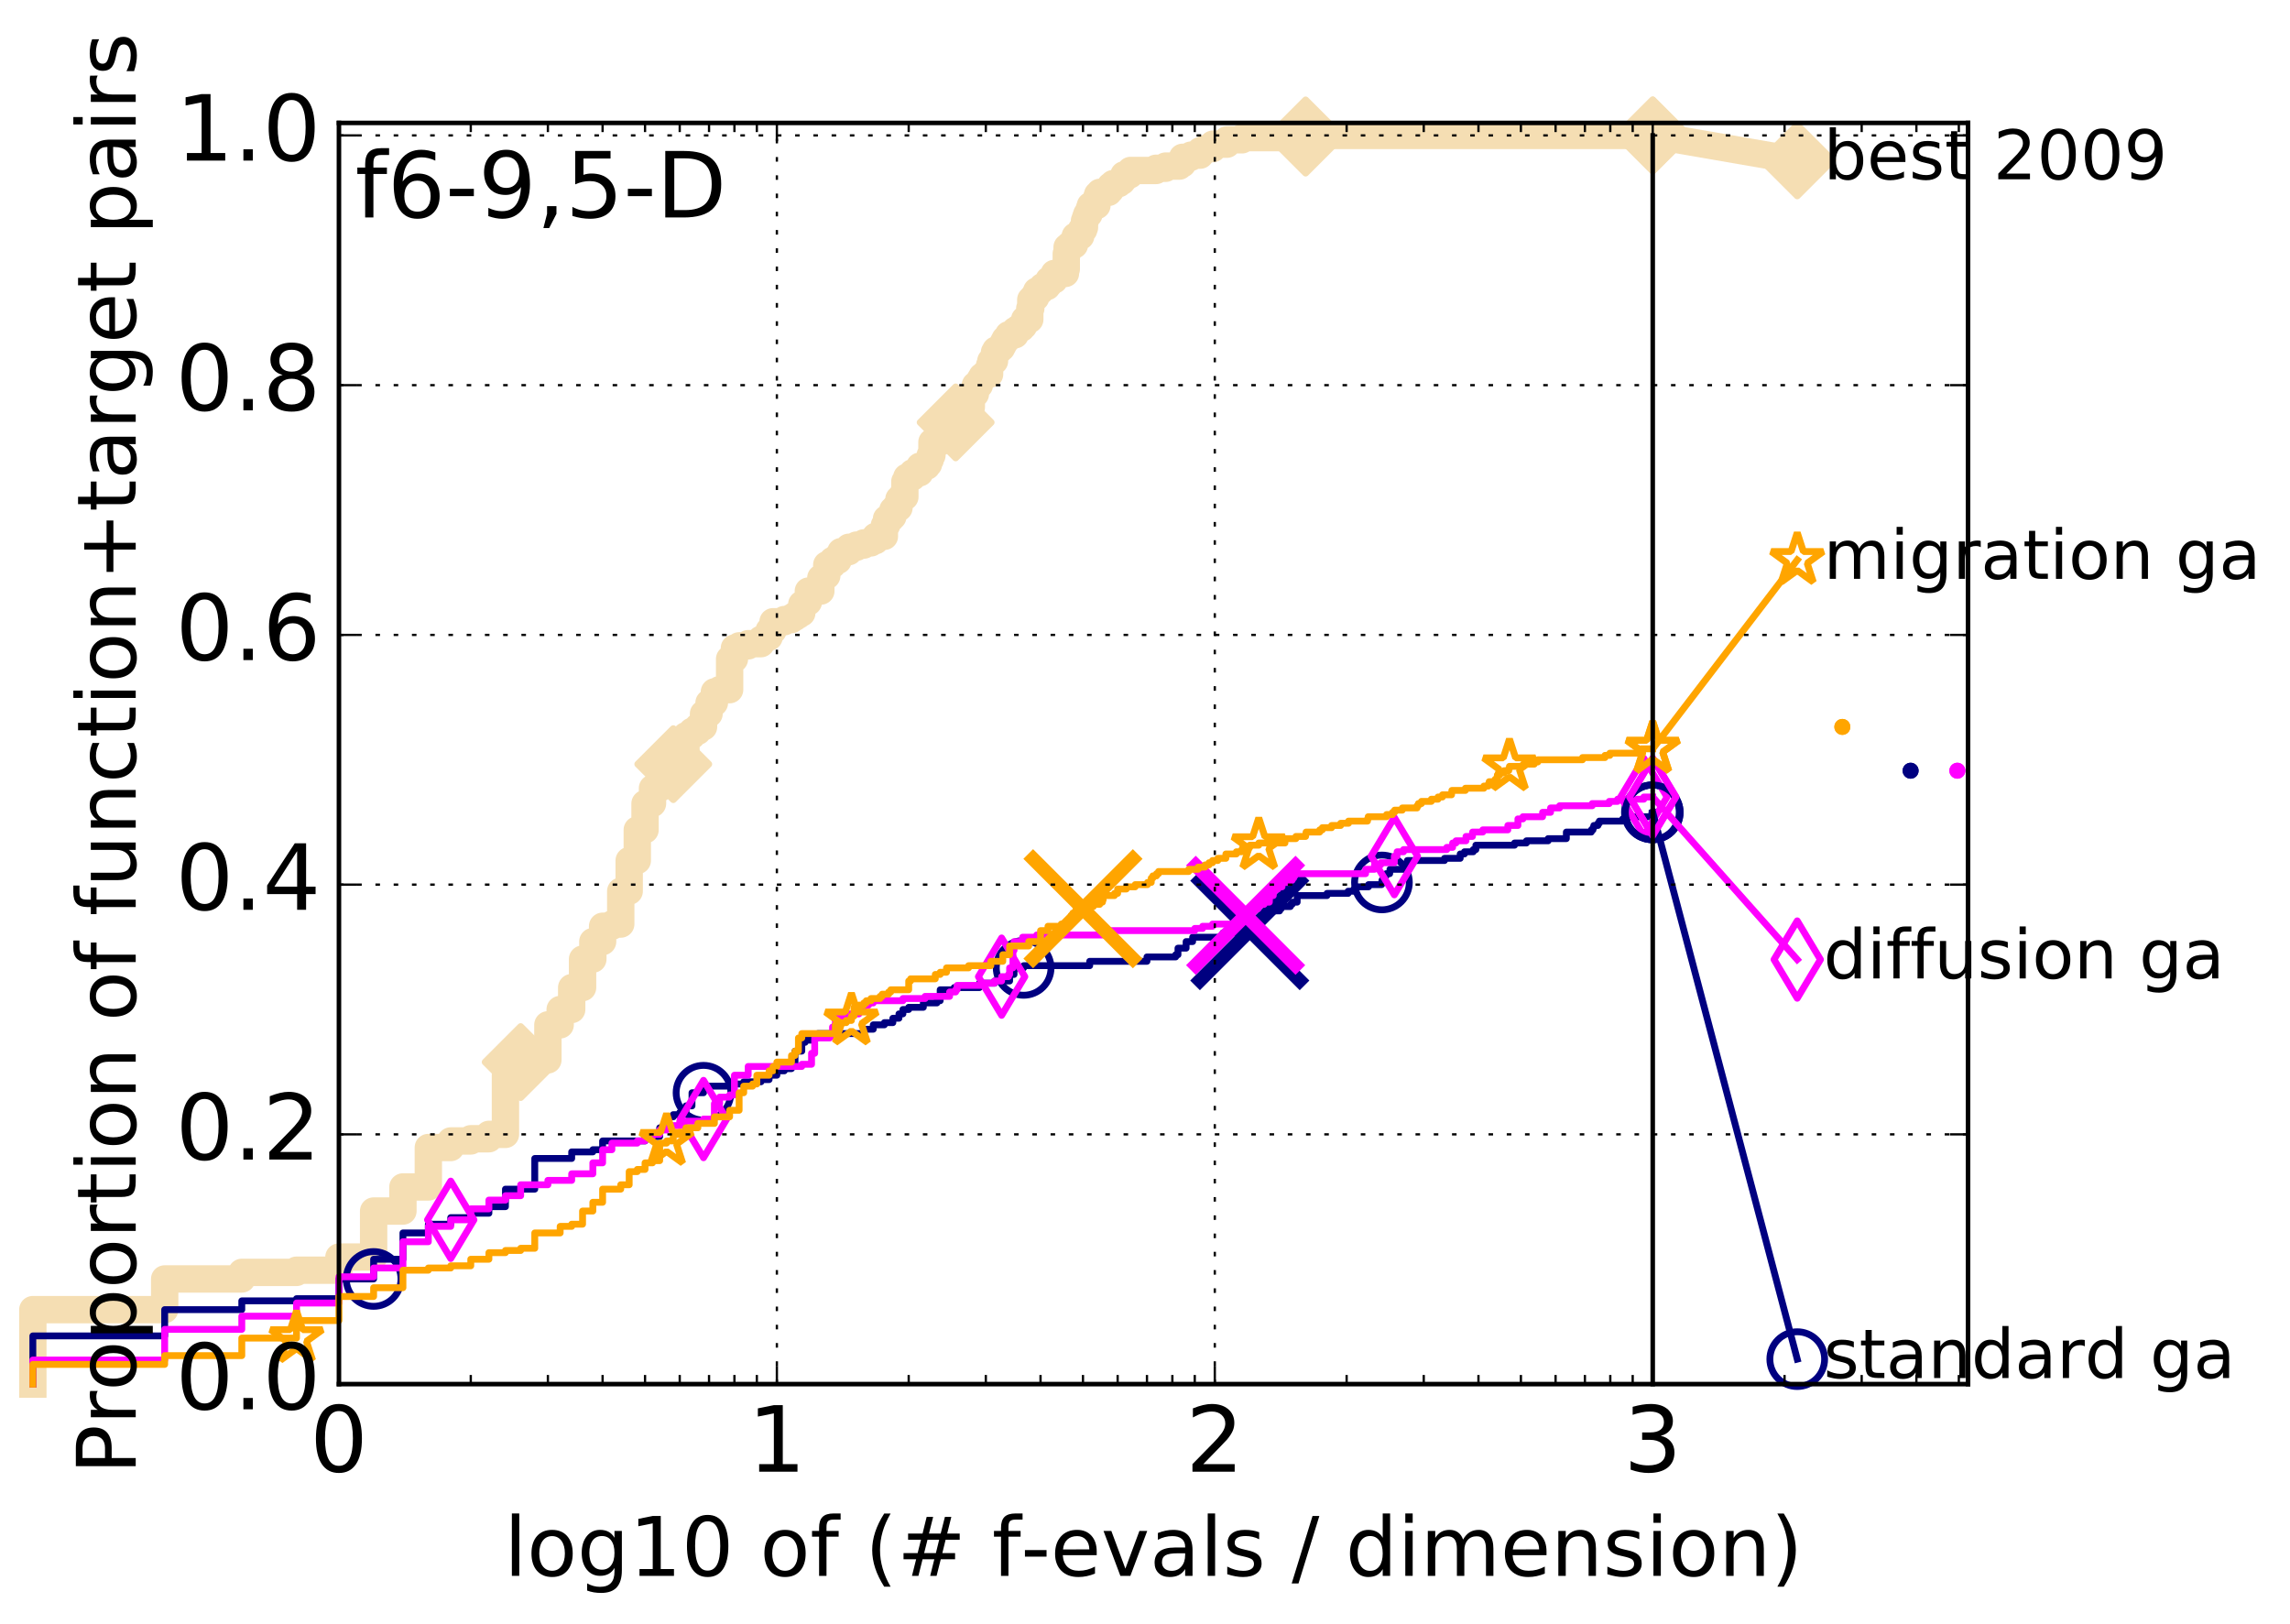 <?xml version="1.0" encoding="utf-8" standalone="no"?>
<!DOCTYPE svg PUBLIC "-//W3C//DTD SVG 1.1//EN"
  "http://www.w3.org/Graphics/SVG/1.1/DTD/svg11.dtd">
<!-- Created with matplotlib (http://matplotlib.org/) -->
<svg height="356pt" version="1.1" viewBox="0 0 502 356" width="502pt" xmlns="http://www.w3.org/2000/svg" xmlns:xlink="http://www.w3.org/1999/xlink">
 <defs>
  <style type="text/css">
*{stroke-linecap:butt;stroke-linejoin:round;stroke-miterlimit:100000;}
  </style>
 </defs>
 <g id="figure_1">
  <g id="patch_1">
   <path d="M 0 356.406 
L 502.815 356.406 
L 502.815 0 
L 0 0 
z
" style="fill:#ffffff;"/>
  </g>
  <g id="axes_1">
   <g id="patch_2">
    <path d="M 74.301 303.429 
L 431.421 303.429 
L 431.421 26.949 
L 74.301 26.949 
z
" style="fill:#ffffff;"/>
   </g>
   <g id="line2d_1">
    <path d="M 7.2 303.429 
L 7.2 287.101 
L 36.099 287.101 
L 36.099 280.377 
L 53.004 280.377 
L 53.004 278.937 
L 64.998 278.937 
L 64.998 278.456 
L 74.301 278.456 
L 74.301 275.575 
L 81.903 275.575 
L 81.903 265.49 
L 88.329 265.49 
L 88.329 260.207 
L 93.897 260.207 
L 93.897 251.562 
L 98.807 251.562 
L 98.807 250.122 
L 103.2 250.122 
L 103.2 249.641 
L 107.174 249.641 
L 107.174 248.681 
L 110.801 248.681 
L 110.801 235.714 
L 114.139 235.714 
L 114.139 232.833 
L 117.228 232.833 
L 117.228 232.352 
L 120.105 232.352 
L 120.105 224.668 
L 122.796 224.668 
L 122.796 221.307 
L 125.323 221.307 
L 125.323 216.504 
L 127.706 216.504 
L 127.706 210.261 
L 129.96 210.261 
L 129.96 206.419 
L 132.099 206.419 
L 132.099 203.057 
L 134.133 203.057 
L 134.133 202.577 
L 136.073 202.577 
L 136.073 195.373 
L 137.926 195.373 
L 137.926 188.65 
L 139.7 188.65 
L 139.7 181.926 
L 141.402 181.926 
L 141.402 176.163 
L 143.037 176.163 
L 143.037 172.801 
L 144.611 172.801 
L 144.611 168.479 
L 146.127 168.479 
L 146.127 167.519 
L 147.59 167.519 
L 147.59 165.598 
L 149.004 165.598 
L 149.004 164.637 
L 150.371 164.637 
L 150.371 161.275 
L 151.694 161.275 
L 151.694 160.315 
L 152.977 160.315 
L 152.977 159.354 
L 154.222 159.354 
L 154.222 156.473 
L 155.431 156.473 
L 155.431 154.072 
L 156.605 154.072 
L 156.605 151.67 
L 157.747 151.67 
L 157.747 151.19 
L 159.942 151.19 
L 159.942 144.467 
L 160.998 144.467 
L 160.998 142.065 
L 162.027 142.065 
L 162.027 141.585 
L 164.013 141.585 
L 164.013 141.105 
L 166.825 141.105 
L 166.825 140.144 
L 167.721 140.144 
L 167.721 139.664 
L 168.599 139.664 
L 168.599 138.223 
L 169.459 138.223 
L 169.459 136.302 
L 171.936 136.302 
L 171.936 135.822 
L 173.51 135.822 
L 173.51 135.342 
L 174.275 135.342 
L 174.275 134.862 
L 175.026 134.862 
L 175.026 134.381 
L 175.764 134.381 
L 175.764 132.46 
L 176.489 132.46 
L 176.489 131.98 
L 177.202 131.98 
L 177.202 129.579 
L 179.937 129.579 
L 179.937 126.697 
L 180.593 126.697 
L 180.593 126.217 
L 181.24 126.217 
L 181.24 123.816 
L 182.503 123.816 
L 182.503 122.855 
L 183.73 122.855 
L 183.73 121.895 
L 184.329 121.895 
L 184.329 120.934 
L 186.079 120.934 
L 186.079 119.974 
L 187.758 119.974 
L 187.758 119.494 
L 189.372 119.494 
L 189.372 119.013 
L 190.926 119.013 
L 190.926 118.533 
L 191.931 118.533 
L 191.931 117.573 
L 193.87 117.573 
L 193.87 115.171 
L 194.341 115.171 
L 194.341 113.731 
L 195.268 113.731 
L 195.268 113.25 
L 195.724 113.25 
L 195.724 111.81 
L 196.174 111.81 
L 196.174 111.329 
L 197.061 111.329 
L 197.061 109.408 
L 197.498 109.408 
L 197.498 108.928 
L 198.358 108.928 
L 198.358 105.566 
L 198.781 105.566 
L 198.781 104.606 
L 200.026 104.606 
L 200.026 103.645 
L 201.629 103.645 
L 201.629 102.205 
L 203.174 102.205 
L 203.174 101.724 
L 203.551 101.724 
L 203.551 100.764 
L 203.925 100.764 
L 203.925 99.803 
L 204.296 99.803 
L 204.296 96.922 
L 206.101 96.922 
L 206.101 96.442 
L 206.801 96.442 
L 206.801 95.001 
L 207.491 95.001 
L 207.491 94.521 
L 208.168 94.521 
L 208.168 94.04 
L 208.503 94.04 
L 208.503 93.08 
L 209.165 93.08 
L 209.165 92.6 
L 209.492 92.6 
L 209.492 91.159 
L 210.139 91.159 
L 210.139 90.198 
L 212.02 90.198 
L 212.02 89.718 
L 212.628 89.718 
L 212.628 89.238 
L 212.929 89.238 
L 212.929 86.356 
L 213.82 86.356 
L 213.82 84.435 
L 214.691 84.435 
L 214.691 83.475 
L 214.978 83.475 
L 214.978 82.995 
L 215.262 82.995 
L 215.262 82.514 
L 215.826 82.514 
L 215.826 82.034 
L 216.93 82.034 
L 216.93 80.113 
L 217.202 80.113 
L 217.202 79.153 
L 218.006 79.153 
L 218.006 77.232 
L 218.271 77.232 
L 218.271 76.751 
L 219.055 76.751 
L 219.055 76.271 
L 219.57 76.271 
L 219.57 75.791 
L 219.825 75.791 
L 219.825 75.311 
L 220.078 75.311 
L 220.078 74.83 
L 220.33 74.83 
L 220.33 74.35 
L 220.83 74.35 
L 220.83 73.87 
L 221.077 73.87 
L 221.077 73.39 
L 222.532 73.39 
L 222.532 72.429 
L 223.24 72.429 
L 223.24 71.949 
L 223.937 71.949 
L 223.937 71.469 
L 224.395 71.469 
L 224.395 70.988 
L 224.623 70.988 
L 224.623 70.028 
L 225.74 70.028 
L 225.74 67.627 
L 225.96 67.627 
L 225.96 65.706 
L 226.397 65.706 
L 226.397 65.225 
L 227.043 65.225 
L 227.043 64.265 
L 227.257 64.265 
L 227.257 63.785 
L 228.099 63.785 
L 228.099 63.304 
L 228.514 63.304 
L 228.514 62.824 
L 229.533 62.824 
L 229.533 62.344 
L 229.934 62.344 
L 229.934 61.383 
L 231.114 61.383 
L 231.114 59.943 
L 233.562 59.943 
L 233.562 58.982 
L 233.744 58.982 
L 233.744 55.62 
L 233.926 55.62 
L 233.926 54.18 
L 234.466 54.18 
L 234.466 53.699 
L 235.526 53.699 
L 235.526 52.739 
L 235.7 52.739 
L 235.7 51.778 
L 236.899 51.778 
L 236.899 50.818 
L 237.067 50.818 
L 237.067 50.338 
L 237.569 50.338 
L 237.569 49.857 
L 237.734 49.857 
L 237.734 48.417 
L 237.9 48.417 
L 237.9 47.936 
L 238.064 47.936 
L 238.064 47.456 
L 238.228 47.456 
L 238.228 46.976 
L 238.715 46.976 
L 238.715 46.015 
L 238.877 46.015 
L 238.877 45.535 
L 239.037 45.535 
L 239.037 45.055 
L 240.456 45.055 
L 240.456 43.134 
L 240.611 43.134 
L 240.611 42.654 
L 241.072 42.654 
L 241.072 42.173 
L 243.011 42.173 
L 243.011 41.693 
L 243.446 41.693 
L 243.446 40.733 
L 244.019 40.733 
L 244.019 40.252 
L 245.281 40.252 
L 245.281 39.772 
L 245.965 39.772 
L 245.965 39.292 
L 246.371 39.292 
L 246.371 38.331 
L 247.694 38.331 
L 247.694 37.851 
L 247.824 37.851 
L 247.824 37.371 
L 253.408 37.371 
L 253.408 36.891 
L 255.512 36.891 
L 255.512 36.41 
L 258.533 36.41 
L 258.533 35.93 
L 259.23 35.93 
L 259.23 34.489 
L 261.066 34.489 
L 261.066 34.009 
L 263.096 34.009 
L 263.096 33.049 
L 264.163 33.049 
L 264.163 32.568 
L 265.882 32.568 
L 265.882 31.608 
L 268.966 31.608 
L 268.966 30.647 
L 272.273 30.647 
L 272.273 30.167 
L 286.208 30.167 
L 286.208 29.687 
L 362.301 29.687 
L 362.301 29.687 
" style="fill:none;stroke:#f5deb3;stroke-linecap:square;stroke-width:6.0;"/>
   </g>
   <g id="line2d_2"/>
   <g id="line2d_3">
    <path d="M 362.301 29.687 
L 393.981 35.162 
" style="fill:none;stroke:#f5deb3;stroke-linecap:square;stroke-width:6.0;"/>
    <defs>
     <path d="M -0 7.778 
L 7.778 0 
L 0 -7.778 
L -7.778 -0 
z
" id="m9a7f912368" style="stroke:#f5deb3;stroke-linejoin:miter;stroke-width:1.5;"/>
    </defs>
    <g>
     <use style="fill:#f5deb3;stroke:#f5deb3;stroke-linejoin:miter;stroke-width:1.5;" x="362.301" xlink:href="#m9a7f912368" y="29.687"/>
     <use style="fill:#f5deb3;stroke:#f5deb3;stroke-linejoin:miter;stroke-width:1.5;" x="393.981" xlink:href="#m9a7f912368" y="35.162"/>
    </g>
   </g>
   <g id="line2d_4">
    <defs>
     <path d="M 0 1.5 
C 0.398 1.5 0.779 1.342 1.061 1.061 
C 1.342 0.779 1.5 0.398 1.5 0 
C 1.5 -0.398 1.342 -0.779 1.061 -1.061 
C 0.779 -1.342 0.398 -1.5 0 -1.5 
C -0.398 -1.5 -0.779 -1.342 -1.061 -1.061 
C -1.342 -0.779 -1.5 -0.398 -1.5 0 
C -1.5 0.398 -1.342 0.779 -1.061 1.061 
C -0.779 1.342 -0.398 1.5 0 1.5 
z
" id="m4d5e93f4c7" style="stroke:#f5deb3;stroke-width:0.5;"/>
    </defs>
    <g>
     <use style="fill:#f5deb3;stroke:#f5deb3;stroke-width:0.5;" x="286.208" xlink:href="#m4d5e93f4c7" y="29.687"/>
     <use style="fill:#f5deb3;stroke:#f5deb3;stroke-width:0.5;" x="286.208" xlink:href="#m4d5e93f4c7" y="29.687"/>
    </g>
   </g>
   <g id="line2d_5">
    <g>
     <use style="fill:#f5deb3;stroke:#f5deb3;stroke-linejoin:miter;stroke-width:1.5;" x="114.139" xlink:href="#m9a7f912368" y="232.833"/>
     <use style="fill:#f5deb3;stroke:#f5deb3;stroke-linejoin:miter;stroke-width:1.5;" x="147.59" xlink:href="#m9a7f912368" y="167.519"/>
     <use style="fill:#f5deb3;stroke:#f5deb3;stroke-linejoin:miter;stroke-width:1.5;" x="209.492" xlink:href="#m9a7f912368" y="92.6"/>
     <use style="fill:#f5deb3;stroke:#f5deb3;stroke-linejoin:miter;stroke-width:1.5;" x="286.208" xlink:href="#m9a7f912368" y="30.167"/>
     <use style="fill:#f5deb3;stroke:#f5deb3;stroke-linejoin:miter;stroke-width:1.5;" x="286.208" xlink:href="#m9a7f912368" y="29.687"/>
     <use style="fill:#f5deb3;stroke:#f5deb3;stroke-linejoin:miter;stroke-width:1.5;" x="362.301" xlink:href="#m9a7f912368" y="29.687"/>
    </g>
   </g>
   <g id="line2d_6">
    <defs>
     <path d="M 0 1.5 
C 0.398 1.5 0.779 1.342 1.061 1.061 
C 1.342 0.779 1.5 0.398 1.5 0 
C 1.5 -0.398 1.342 -0.779 1.061 -1.061 
C 0.779 -1.342 0.398 -1.5 0 -1.5 
C -0.398 -1.5 -0.779 -1.342 -1.061 -1.061 
C -1.342 -0.779 -1.5 -0.398 -1.5 0 
C -1.5 0.398 -1.342 0.779 -1.061 1.061 
C -0.779 1.342 -0.398 1.5 0 1.5 
z
" id="m37e7976017" style="stroke:#000080;stroke-width:0.5;"/>
    </defs>
    <g>
     <use style="fill:#000080;stroke:#000080;stroke-width:0.5;" x="418.833" xlink:href="#m37e7976017" y="168.959"/>
     <use style="fill:#000080;stroke:#000080;stroke-width:0.5;" x="418.833" xlink:href="#m37e7976017" y="168.959"/>
    </g>
   </g>
   <g id="line2d_7">
    <path d="M 7.2 303.429 
L 7.2 292.864 
L 36.099 292.864 
L 36.099 287.101 
L 53.004 287.101 
L 53.004 285.18 
L 64.998 285.18 
L 64.998 284.7 
L 74.301 284.7 
L 74.301 280.377 
L 81.903 280.377 
L 81.903 276.055 
L 88.329 276.055 
L 88.329 270.292 
L 93.897 270.292 
L 93.897 268.371 
L 98.807 268.371 
L 98.807 266.93 
L 103.2 266.93 
L 103.2 265.97 
L 107.174 265.97 
L 107.174 264.529 
L 110.801 264.529 
L 110.801 260.687 
L 117.228 260.687 
L 117.228 253.964 
L 125.323 253.964 
L 125.323 252.523 
L 129.96 252.523 
L 129.96 252.043 
L 132.099 252.043 
L 132.099 250.122 
L 141.402 250.122 
L 141.402 249.161 
L 144.611 249.161 
L 144.611 247.24 
L 146.127 247.24 
L 146.127 244.839 
L 147.59 244.839 
L 147.59 244.359 
L 149.004 244.359 
L 149.004 243.878 
L 150.371 243.878 
L 150.371 242.438 
L 151.694 242.438 
L 151.694 239.556 
L 154.222 239.556 
L 154.222 238.115 
L 159.942 238.115 
L 159.942 237.635 
L 163.032 237.635 
L 163.032 237.155 
L 166.825 237.155 
L 166.825 236.675 
L 168.599 236.675 
L 168.599 235.714 
L 170.301 235.714 
L 170.301 234.754 
L 171.936 234.754 
L 171.936 234.273 
L 173.51 234.273 
L 173.51 233.313 
L 174.275 233.313 
L 174.275 230.431 
L 175.764 230.431 
L 175.764 228.51 
L 176.489 228.51 
L 176.489 228.03 
L 177.903 228.03 
L 177.903 227.55 
L 179.27 227.55 
L 179.27 226.589 
L 189.372 226.589 
L 189.372 225.629 
L 191.431 225.629 
L 191.431 224.668 
L 193.87 224.668 
L 193.87 224.188 
L 195.724 224.188 
L 195.724 223.228 
L 197.061 223.228 
L 197.061 222.267 
L 197.93 222.267 
L 197.93 221.307 
L 199.2 221.307 
L 199.2 220.826 
L 202.409 220.826 
L 202.409 219.866 
L 205.388 219.866 
L 205.388 219.386 
L 206.101 219.386 
L 206.101 216.984 
L 209.165 216.984 
L 209.165 216.504 
L 214.691 216.504 
L 214.691 215.544 
L 218.006 215.544 
L 218.006 215.063 
L 221.323 215.063 
L 221.323 213.623 
L 222.293 213.623 
L 222.293 212.182 
L 224.395 212.182 
L 224.395 211.702 
L 238.877 211.702 
L 238.877 210.741 
L 251.431 210.741 
L 251.431 209.781 
L 257.721 209.781 
L 257.721 209.3 
L 258.23 209.3 
L 258.23 207.86 
L 260.013 207.86 
L 260.013 206.419 
L 261.443 206.419 
L 261.443 205.458 
L 268.096 205.458 
L 268.096 204.498 
L 273.972 204.498 
L 273.972 204.018 
L 274.932 204.018 
L 274.932 203.057 
L 275.937 203.057 
L 275.937 202.097 
L 276.593 202.097 
L 276.593 201.616 
L 277.047 201.616 
L 277.047 201.136 
L 277.559 201.136 
L 277.623 199.695 
L 280.508 199.695 
L 280.508 199.215 
L 280.862 199.215 
L 280.862 198.735 
L 282.871 198.735 
L 282.871 198.255 
L 283.261 198.255 
L 283.261 197.774 
L 284.357 197.774 
L 284.357 196.334 
L 290.9 196.334 
L 290.9 195.853 
L 295.532 195.853 
L 295.532 195.373 
L 296.795 195.373 
L 296.795 194.893 
L 297.314 194.893 
L 297.314 194.413 
L 299.999 194.413 
L 299.999 193.932 
L 302.871 193.932 
L 302.94 192.972 
L 303.216 192.972 
L 303.216 192.492 
L 303.354 192.492 
L 303.354 192.011 
L 303.865 192.011 
L 303.865 191.531 
L 304.637 191.531 
L 304.703 190.571 
L 308.386 190.571 
L 308.386 189.13 
L 308.507 189.13 
L 308.507 188.65 
L 316.656 188.65 
L 316.656 188.169 
L 320.098 188.169 
L 320.098 187.209 
L 321.028 187.209 
L 321.028 186.729 
L 322.958 186.729 
L 322.958 186.248 
L 323.532 186.248 
L 323.532 185.288 
L 332.012 185.288 
L 332.012 184.808 
L 334.618 184.808 
L 334.618 184.327 
L 339.374 184.327 
L 339.374 183.847 
L 343.367 183.847 
L 343.367 182.406 
L 348.836 182.406 
L 348.836 181.926 
L 349.203 181.926 
L 349.203 181.446 
L 349.385 181.446 
L 349.385 180.966 
L 350.296 180.966 
L 350.296 180.485 
L 350.595 180.485 
L 350.595 180.005 
L 355.711 180.005 
L 355.711 179.525 
L 356.495 179.525 
L 356.495 179.045 
L 362.117 179.045 
L 362.117 178.084 
L 362.301 178.084 
L 362.301 178.084 
" style="fill:none;stroke:#000080;stroke-linecap:square;stroke-width:1.5;"/>
   </g>
   <g id="line2d_8">
    <defs>
     <path d="M 0 6 
C 1.591 6 3.117 5.368 4.243 4.243 
C 5.368 3.117 6 1.591 6 0 
C 6 -1.591 5.368 -3.117 4.243 -4.243 
C 3.117 -5.368 1.591 -6 0 -6 
C -1.591 -6 -3.117 -5.368 -4.243 -4.243 
C -5.368 -3.117 -6 -1.591 -6 0 
C -6 1.591 -5.368 3.117 -4.243 4.243 
C -3.117 5.368 -1.591 6 0 6 
z
" id="m9a032ed6ff" style="stroke:#000080;stroke-width:1.5;"/>
    </defs>
    <g>
     <use style="fill:none;stroke:#000080;stroke-width:1.5;" x="81.903" xlink:href="#m9a032ed6ff" y="280.377"/>
     <use style="fill:none;stroke:#000080;stroke-width:1.5;" x="154.222" xlink:href="#m9a032ed6ff" y="239.556"/>
     <use style="fill:none;stroke:#000080;stroke-width:1.5;" x="224.395" xlink:href="#m9a032ed6ff" y="212.182"/>
     <use style="fill:none;stroke:#000080;stroke-width:1.5;" x="302.94" xlink:href="#m9a032ed6ff" y="193.452"/>
     <use style="fill:none;stroke:#000080;stroke-width:1.5;" x="362.117" xlink:href="#m9a032ed6ff" y="178.084"/>
     <use style="fill:none;stroke:#000080;stroke-width:1.5;" x="362.301" xlink:href="#m9a032ed6ff" y="178.084"/>
    </g>
   </g>
   <g id="line2d_9"/>
   <g id="line2d_10">
    <path clip-path="url(#pbac91498c3)" d="M 273.972 204.018 
" style="fill:none;stroke:#000080;stroke-linecap:square;"/>
    <defs>
     <path d="M -12 12 
L 12 -12 
M -12 -12 
L 12 12 
" id="mbf9fc14a40" style="stroke:#000080;stroke-width:3.0;"/>
    </defs>
    <g clip-path="url(#pbac91498c3)">
     <use style="fill:#000080;stroke:#000080;stroke-width:3.0;" x="273.972" xlink:href="#mbf9fc14a40" y="204.018"/>
    </g>
   </g>
   <g id="line2d_11">
    <defs>
     <path d="M 0 1.5 
C 0.398 1.5 0.779 1.342 1.061 1.061 
C 1.342 0.779 1.5 0.398 1.5 0 
C 1.5 -0.398 1.342 -0.779 1.061 -1.061 
C 0.779 -1.342 0.398 -1.5 0 -1.5 
C -0.398 -1.5 -0.779 -1.342 -1.061 -1.061 
C -1.342 -0.779 -1.5 -0.398 -1.5 0 
C -1.5 0.398 -1.342 0.779 -1.061 1.061 
C -0.779 1.342 -0.398 1.5 0 1.5 
z
" id="m86670bfc9a" style="stroke:#ff00ff;stroke-width:0.5;"/>
    </defs>
    <g>
     <use style="fill:#ff00ff;stroke:#ff00ff;stroke-width:0.5;" x="429.076" xlink:href="#m86670bfc9a" y="168.959"/>
     <use style="fill:#ff00ff;stroke:#ff00ff;stroke-width:0.5;" x="429.076" xlink:href="#m86670bfc9a" y="168.959"/>
    </g>
   </g>
   <g id="line2d_12">
    <path d="M 7.2 303.429 
L 7.2 298.147 
L 36.099 298.147 
L 36.099 291.423 
L 53.004 291.423 
L 53.004 288.542 
L 64.998 288.542 
L 64.998 285.66 
L 74.301 285.66 
L 74.301 279.897 
L 81.903 279.897 
L 81.903 277.976 
L 88.329 277.976 
L 88.329 272.213 
L 93.897 272.213 
L 93.897 268.851 
L 98.807 268.851 
L 98.807 267.411 
L 103.2 267.411 
L 103.2 265.009 
L 107.174 265.009 
L 107.174 263.088 
L 110.801 263.088 
L 110.801 262.128 
L 114.139 262.128 
L 114.139 259.727 
L 120.105 259.727 
L 120.105 258.766 
L 125.323 258.766 
L 125.323 257.325 
L 129.96 257.325 
L 129.96 254.924 
L 132.099 254.924 
L 132.099 252.043 
L 134.133 252.043 
L 134.133 250.602 
L 139.7 250.602 
L 139.7 250.122 
L 141.402 250.122 
L 141.402 249.161 
L 143.037 249.161 
L 143.037 248.681 
L 144.611 248.681 
L 144.611 247.72 
L 146.127 247.72 
L 146.127 246.76 
L 149.004 246.76 
L 149.004 245.799 
L 154.222 245.799 
L 154.222 245.319 
L 156.605 245.319 
L 156.605 241.957 
L 157.747 241.957 
L 157.747 240.517 
L 159.942 240.517 
L 159.942 240.036 
L 160.998 240.036 
L 160.998 235.714 
L 164.013 235.714 
L 164.013 233.793 
L 175.764 233.793 
L 175.764 233.313 
L 177.903 233.313 
L 177.903 230.912 
L 178.592 230.912 
L 178.592 227.55 
L 181.876 227.55 
L 181.876 227.07 
L 182.503 227.07 
L 182.503 225.149 
L 183.121 225.149 
L 183.121 223.228 
L 185.504 223.228 
L 185.504 222.267 
L 188.303 222.267 
L 188.303 220.826 
L 189.372 220.826 
L 189.372 220.346 
L 190.415 220.346 
L 190.415 219.866 
L 191.431 219.866 
L 191.431 219.386 
L 197.93 219.386 
L 197.93 218.905 
L 202.793 218.905 
L 202.793 218.425 
L 208.168 218.425 
L 208.168 217.465 
L 209.492 217.465 
L 209.492 216.984 
L 209.817 216.984 
L 209.817 216.024 
L 215.545 216.024 
L 215.545 215.544 
L 218.006 215.544 
L 218.006 215.063 
L 219.57 215.063 
L 219.57 214.103 
L 221.077 214.103 
L 221.077 213.623 
L 221.323 213.623 
L 221.323 212.182 
L 222.052 212.182 
L 222.052 208.34 
L 222.293 208.34 
L 222.293 206.419 
L 224.167 206.419 
L 224.167 205.458 
L 227.257 205.458 
L 227.257 204.978 
L 242.424 204.978 
L 242.424 204.018 
L 261.908 204.018 
L 261.908 203.537 
L 263.633 203.537 
L 263.633 203.057 
L 265.798 203.057 
L 265.798 202.577 
L 271.764 202.577 
L 271.764 200.656 
L 273.763 200.656 
L 273.763 200.176 
L 274.455 200.176 
L 274.455 199.215 
L 275.804 199.215 
L 275.804 198.255 
L 277.111 198.255 
L 277.111 197.774 
L 278.254 197.774 
L 278.316 196.334 
L 279.121 196.334 
L 279.121 194.893 
L 280.15 194.893 
L 280.15 194.413 
L 281.038 194.413 
L 281.038 193.452 
L 282.533 193.452 
L 282.533 192.972 
L 283.261 192.972 
L 283.261 192.492 
L 283.593 192.492 
L 283.593 192.011 
L 283.868 192.011 
L 283.868 191.531 
L 299.363 191.531 
L 299.363 190.571 
L 301.316 190.571 
L 301.316 189.61 
L 302.662 189.61 
L 302.662 189.13 
L 305.655 189.13 
L 305.655 187.689 
L 306.235 187.689 
L 306.267 186.729 
L 307.681 186.729 
L 307.681 186.248 
L 317.151 186.248 
L 317.151 185.768 
L 318.436 185.768 
L 318.436 184.808 
L 319.17 184.808 
L 319.17 184.327 
L 321.364 184.327 
L 321.364 183.367 
L 322.786 183.367 
L 322.807 182.406 
L 325.047 182.406 
L 325.047 181.926 
L 330.538 181.926 
L 330.538 180.966 
L 332.747 180.966 
L 332.747 179.525 
L 333.85 179.525 
L 333.85 179.045 
L 338.157 179.045 
L 338.157 178.084 
L 339.905 178.084 
L 339.905 177.124 
L 341.884 177.124 
L 341.884 176.643 
L 349.031 176.643 
L 349.031 176.163 
L 352.768 176.163 
L 352.768 175.683 
L 354.593 175.683 
L 354.593 175.203 
L 360.347 175.203 
L 360.347 174.722 
L 362.301 174.722 
L 362.301 174.722 
" style="fill:none;stroke:#ff00ff;stroke-linecap:square;stroke-width:1.5;"/>
   </g>
   <g id="line2d_13">
    <defs>
     <path d="M -0 8.485 
L 5.091 0 
L 0 -8.485 
L -5.091 -0 
z
" id="m61a5cf92a7" style="stroke:#ff00ff;stroke-linejoin:miter;stroke-width:1.5;"/>
    </defs>
    <g>
     <use style="fill:none;stroke:#ff00ff;stroke-linejoin:miter;stroke-width:1.5;" x="98.807" xlink:href="#m61a5cf92a7" y="267.411"/>
     <use style="fill:none;stroke:#ff00ff;stroke-linejoin:miter;stroke-width:1.5;" x="154.222" xlink:href="#m61a5cf92a7" y="245.319"/>
     <use style="fill:none;stroke:#ff00ff;stroke-linejoin:miter;stroke-width:1.5;" x="219.57" xlink:href="#m61a5cf92a7" y="214.103"/>
     <use style="fill:none;stroke:#ff00ff;stroke-linejoin:miter;stroke-width:1.5;" x="305.655" xlink:href="#m61a5cf92a7" y="187.689"/>
     <use style="fill:none;stroke:#ff00ff;stroke-linejoin:miter;stroke-width:1.5;" x="360.347" xlink:href="#m61a5cf92a7" y="174.722"/>
     <use style="fill:none;stroke:#ff00ff;stroke-linejoin:miter;stroke-width:1.5;" x="362.301" xlink:href="#m61a5cf92a7" y="174.722"/>
    </g>
   </g>
   <g id="line2d_14"/>
   <g id="line2d_15">
    <path clip-path="url(#pbac91498c3)" d="M 273.06 200.656 
" style="fill:none;stroke:#ff00ff;stroke-linecap:square;"/>
    <defs>
     <path d="M -12 12 
L 12 -12 
M -12 -12 
L 12 12 
" id="m4b2ae21de7" style="stroke:#ff00ff;stroke-width:3.0;"/>
    </defs>
    <g clip-path="url(#pbac91498c3)">
     <use style="fill:#ff00ff;stroke:#ff00ff;stroke-width:3.0;" x="273.06" xlink:href="#m4b2ae21de7" y="200.656"/>
    </g>
   </g>
   <g id="line2d_16">
    <defs>
     <path d="M 0 1.5 
C 0.398 1.5 0.779 1.342 1.061 1.061 
C 1.342 0.779 1.5 0.398 1.5 0 
C 1.5 -0.398 1.342 -0.779 1.061 -1.061 
C 0.779 -1.342 0.398 -1.5 0 -1.5 
C -0.398 -1.5 -0.779 -1.342 -1.061 -1.061 
C -1.342 -0.779 -1.5 -0.398 -1.5 0 
C -1.5 0.398 -1.342 0.779 -1.061 1.061 
C -0.779 1.342 -0.398 1.5 0 1.5 
z
" id="m53dcb5dfe9" style="stroke:#ffa500;stroke-width:0.5;"/>
    </defs>
    <g>
     <use style="fill:#ffa500;stroke:#ffa500;stroke-width:0.5;" x="403.866" xlink:href="#m53dcb5dfe9" y="159.354"/>
     <use style="fill:#ffa500;stroke:#ffa500;stroke-width:0.5;" x="403.866" xlink:href="#m53dcb5dfe9" y="159.354"/>
    </g>
   </g>
   <g id="line2d_17">
    <path d="M 7.2 303.429 
L 7.2 299.107 
L 36.099 299.107 
L 36.099 297.186 
L 53.004 297.186 
L 53.004 293.344 
L 64.998 293.344 
L 64.998 289.502 
L 74.301 289.502 
L 74.301 284.219 
L 81.903 284.219 
L 81.903 282.298 
L 88.329 282.298 
L 88.329 278.456 
L 93.897 278.456 
L 93.897 277.976 
L 98.807 277.976 
L 98.807 277.496 
L 103.2 277.496 
L 103.2 276.055 
L 107.174 276.055 
L 107.174 274.614 
L 110.801 274.614 
L 110.801 274.134 
L 114.139 274.134 
L 114.139 273.654 
L 117.228 273.654 
L 117.228 270.292 
L 122.796 270.292 
L 122.796 268.851 
L 125.323 268.851 
L 125.323 268.371 
L 127.706 268.371 
L 127.706 265.49 
L 129.96 265.49 
L 129.96 263.569 
L 132.099 263.569 
L 132.099 260.687 
L 136.073 260.687 
L 136.073 259.727 
L 137.926 259.727 
L 137.926 256.845 
L 139.7 256.845 
L 139.7 256.365 
L 141.402 256.365 
L 141.402 254.924 
L 143.037 254.924 
L 143.037 254.444 
L 144.611 254.444 
L 144.611 250.602 
L 146.127 250.602 
L 146.127 250.122 
L 147.59 250.122 
L 147.59 248.681 
L 149.004 248.681 
L 149.004 248.201 
L 150.371 248.201 
L 150.371 247.24 
L 152.977 247.24 
L 152.977 246.28 
L 156.605 246.28 
L 156.605 244.839 
L 159.942 244.839 
L 159.942 243.398 
L 162.027 243.398 
L 162.027 239.556 
L 163.032 239.556 
L 163.032 238.115 
L 164.971 238.115 
L 164.971 237.635 
L 165.908 237.635 
L 165.908 235.714 
L 168.599 235.714 
L 168.599 234.754 
L 169.459 234.754 
L 169.459 233.793 
L 170.301 233.793 
L 170.301 232.833 
L 173.51 232.833 
L 173.51 231.392 
L 174.275 231.392 
L 174.275 230.431 
L 175.026 230.431 
L 175.026 227.55 
L 175.764 227.55 
L 175.764 226.589 
L 183.121 226.589 
L 183.121 224.668 
L 183.73 224.668 
L 183.73 224.188 
L 185.504 224.188 
L 185.504 223.708 
L 186.646 223.708 
L 186.646 222.747 
L 187.206 222.747 
L 187.206 220.826 
L 188.303 220.826 
L 188.303 220.346 
L 189.372 220.346 
L 189.372 219.866 
L 189.897 219.866 
L 189.897 219.386 
L 190.926 219.386 
L 190.926 218.905 
L 192.912 218.905 
L 192.912 218.425 
L 193.394 218.425 
L 193.394 217.945 
L 194.807 217.945 
L 194.807 217.465 
L 195.268 217.465 
L 195.268 216.984 
L 199.2 216.984 
L 199.2 215.063 
L 199.615 215.063 
L 199.615 214.583 
L 205.027 214.583 
L 205.027 213.623 
L 206.101 213.623 
L 206.101 213.142 
L 207.491 213.142 
L 207.491 212.182 
L 212.325 212.182 
L 212.325 211.702 
L 217.202 211.702 
L 217.202 210.741 
L 219.825 210.741 
L 219.825 209.3 
L 221.323 209.3 
L 221.323 207.379 
L 225.519 207.379 
L 225.519 206.419 
L 228.099 206.419 
L 228.099 204.018 
L 229.734 204.018 
L 229.734 203.057 
L 232.637 203.057 
L 232.637 202.577 
L 234.823 202.577 
L 234.823 200.656 
L 235.176 200.656 
L 235.176 200.176 
L 235.874 200.176 
L 235.874 199.215 
L 238.554 199.215 
L 238.554 198.735 
L 239.674 198.735 
L 239.674 198.255 
L 241.072 198.255 
L 241.072 197.774 
L 241.678 197.774 
L 241.678 197.294 
L 241.828 197.294 
L 241.828 196.334 
L 244.303 196.334 
L 244.303 195.853 
L 245.004 195.853 
L 245.004 194.893 
L 246.905 194.893 
L 246.905 194.413 
L 248.851 194.413 
L 248.851 193.932 
L 251.549 193.932 
L 251.549 193.452 
L 252.373 193.452 
L 252.373 192.492 
L 252.721 192.492 
L 252.721 192.011 
L 253.521 192.011 
L 253.521 191.531 
L 253.972 191.531 
L 253.972 191.051 
L 260.591 191.051 
L 260.591 190.571 
L 262.643 190.571 
L 262.643 190.09 
L 264.163 190.09 
L 264.163 189.61 
L 265.031 189.61 
L 265.031 189.13 
L 265.798 189.13 
L 265.798 188.65 
L 266.963 188.65 
L 266.963 188.169 
L 268.73 188.169 
L 268.73 187.209 
L 271.026 187.209 
L 271.026 186.729 
L 272.201 186.729 
L 272.201 186.248 
L 272.417 186.248 
L 272.417 185.768 
L 273.972 185.768 
L 273.972 185.288 
L 275.937 185.288 
L 275.937 184.808 
L 281.677 184.808 
L 281.677 183.847 
L 284.086 183.847 
L 284.086 183.367 
L 286.208 183.367 
L 286.311 182.406 
L 289.298 182.406 
L 289.298 181.926 
L 289.87 181.926 
L 289.87 181.446 
L 291.905 181.446 
L 291.905 180.966 
L 293.887 180.966 
L 293.887 180.485 
L 295.615 180.485 
L 295.615 180.005 
L 299.776 180.005 
L 299.776 179.525 
L 299.925 179.525 
L 299.925 179.045 
L 303.966 179.045 
L 303.966 178.564 
L 305.264 178.564 
L 305.264 178.084 
L 305.72 178.084 
L 305.72 177.604 
L 307.402 177.604 
L 307.402 177.124 
L 310.634 177.124 
L 310.634 176.643 
L 310.921 176.643 
L 310.921 176.163 
L 311.601 176.163 
L 311.601 175.683 
L 313.767 175.683 
L 313.767 175.203 
L 315.236 175.203 
L 315.236 174.722 
L 316.205 174.722 
L 316.205 174.242 
L 318.197 174.242 
L 318.269 173.282 
L 321.23 173.282 
L 321.23 172.801 
L 325.291 172.801 
L 325.291 172.321 
L 326.272 172.321 
L 326.272 171.841 
L 326.45 171.841 
L 326.45 171.361 
L 327.73 171.361 
L 327.73 170.88 
L 328.224 170.88 
L 328.243 169.92 
L 328.749 169.92 
L 328.749 169.44 
L 329.69 169.44 
L 329.69 168.959 
L 330.734 168.959 
L 330.734 168.479 
L 330.893 168.479 
L 330.893 167.999 
L 333.916 167.999 
L 333.916 167.519 
L 336.332 167.519 
L 336.332 167.038 
L 337.117 167.038 
L 337.117 166.558 
L 346.903 166.558 
L 346.903 166.078 
L 351.835 166.078 
L 351.835 165.598 
L 352.904 165.598 
L 352.904 165.117 
L 359.024 165.117 
L 359.024 164.637 
L 359.792 164.637 
L 359.792 164.157 
L 362.301 164.157 
L 362.301 164.157 
" style="fill:none;stroke:#ffa500;stroke-linecap:square;stroke-width:1.5;"/>
   </g>
   <g id="line2d_18">
    <defs>
     <path d="M 0 -6 
L -1.347 -1.854 
L -5.706 -1.854 
L -2.18 0.708 
L -3.527 4.854 
L -0 2.292 
L 3.527 4.854 
L 2.18 0.708 
L 5.706 -1.854 
L 1.347 -1.854 
z
" id="m75bc502f02" style="stroke:#ffa500;stroke-linejoin:bevel;stroke-width:1.5;"/>
    </defs>
    <g>
     <use style="fill:none;stroke:#ffa500;stroke-linejoin:bevel;stroke-width:1.5;" x="64.998" xlink:href="#m75bc502f02" y="293.344"/>
     <use style="fill:none;stroke:#ffa500;stroke-linejoin:bevel;stroke-width:1.5;" x="146.127" xlink:href="#m75bc502f02" y="250.122"/>
     <use style="fill:none;stroke:#ffa500;stroke-linejoin:bevel;stroke-width:1.5;" x="186.646" xlink:href="#m75bc502f02" y="223.708"/>
     <use style="fill:none;stroke:#ffa500;stroke-linejoin:bevel;stroke-width:1.5;" x="275.937" xlink:href="#m75bc502f02" y="185.288"/>
     <use style="fill:none;stroke:#ffa500;stroke-linejoin:bevel;stroke-width:1.5;" x="330.893" xlink:href="#m75bc502f02" y="167.999"/>
     <use style="fill:none;stroke:#ffa500;stroke-linejoin:bevel;stroke-width:1.5;" x="362.301" xlink:href="#m75bc502f02" y="164.157"/>
    </g>
   </g>
   <g id="line2d_19"/>
   <g id="line2d_20">
    <path clip-path="url(#pbac91498c3)" d="M 237.402 199.215 
" style="fill:none;stroke:#ffa500;stroke-linecap:square;"/>
    <defs>
     <path d="M -12 12 
L 12 -12 
M -12 -12 
L 12 12 
" id="ma35d56f8df" style="stroke:#ffa500;stroke-width:3.0;"/>
    </defs>
    <g clip-path="url(#pbac91498c3)">
     <use style="fill:#ffa500;stroke:#ffa500;stroke-width:3.0;" x="237.402" xlink:href="#ma35d56f8df" y="199.215"/>
    </g>
   </g>
   <g id="line2d_21">
    <path d="M 362.301 178.084 
L 393.981 297.955 
" style="fill:none;stroke:#000080;stroke-linecap:square;stroke-width:1.5;"/>
    <g>
     <use style="fill:none;stroke:#000080;stroke-width:1.5;" x="362.301" xlink:href="#m9a032ed6ff" y="178.084"/>
     <use style="fill:none;stroke:#000080;stroke-width:1.5;" x="393.981" xlink:href="#m9a032ed6ff" y="297.955"/>
    </g>
   </g>
   <g id="line2d_22">
    <path d="M 362.301 174.722 
L 393.981 210.357 
" style="fill:none;stroke:#ff00ff;stroke-linecap:square;stroke-width:1.5;"/>
    <g>
     <use style="fill:none;stroke:#ff00ff;stroke-linejoin:miter;stroke-width:1.5;" x="362.301" xlink:href="#m61a5cf92a7" y="174.722"/>
     <use style="fill:none;stroke:#ff00ff;stroke-linejoin:miter;stroke-width:1.5;" x="393.981" xlink:href="#m61a5cf92a7" y="210.357"/>
    </g>
   </g>
   <g id="line2d_23">
    <path d="M 362.301 164.157 
L 393.981 122.759 
" style="fill:none;stroke:#ffa500;stroke-linecap:square;stroke-width:1.5;"/>
    <g>
     <use style="fill:none;stroke:#ffa500;stroke-linejoin:bevel;stroke-width:1.5;" x="362.301" xlink:href="#m75bc502f02" y="164.157"/>
     <use style="fill:none;stroke:#ffa500;stroke-linejoin:bevel;stroke-width:1.5;" x="393.981" xlink:href="#m75bc502f02" y="122.759"/>
    </g>
   </g>
   <g id="line2d_24">
    <path d="M 362.301 303.429 
L 362.301 29.687 
" style="fill:none;stroke:#000000;stroke-linecap:square;"/>
   </g>
   <g id="patch_3">
    <path d="M 74.301 26.949 
L 431.421 26.949 
" style="fill:none;stroke:#000000;stroke-linecap:square;stroke-linejoin:miter;"/>
   </g>
   <g id="patch_4">
    <path d="M 431.421 303.429 
L 431.421 26.949 
" style="fill:none;stroke:#000000;stroke-linecap:square;stroke-linejoin:miter;"/>
   </g>
   <g id="patch_5">
    <path d="M 74.301 303.429 
L 431.421 303.429 
" style="fill:none;stroke:#000000;stroke-linecap:square;stroke-linejoin:miter;"/>
   </g>
   <g id="patch_6">
    <path d="M 74.301 303.429 
L 74.301 26.949 
" style="fill:none;stroke:#000000;stroke-linecap:square;stroke-linejoin:miter;"/>
   </g>
   <g id="matplotlib.axis_1">
    <g id="xtick_1">
     <g id="line2d_25">
      <path clip-path="url(#pbac91498c3)" d="M 74.301 303.429 
L 74.301 26.949 
" style="fill:none;stroke:#000000;stroke-dasharray:1,3;stroke-dashoffset:0.0;stroke-width:0.5;"/>
     </g>
     <g id="line2d_26">
      <defs>
       <path d="M 0 0 
L 0 -4 
" id="m74cbb4755d" style="stroke:#000000;stroke-width:0.5;"/>
      </defs>
      <g>
       <use style="stroke:#000000;stroke-width:0.5;" x="74.301" xlink:href="#m74cbb4755d" y="303.429"/>
      </g>
     </g>
     <g id="line2d_27">
      <defs>
       <path d="M 0 0 
L 0 4 
" id="mb2557a58d9" style="stroke:#000000;stroke-width:0.5;"/>
      </defs>
      <g>
       <use style="stroke:#000000;stroke-width:0.5;" x="74.301" xlink:href="#mb2557a58d9" y="26.949"/>
      </g>
     </g>
     <g id="text_1">
      <!-- 0 -->
      <defs>
       <path d="M 31.781 66.406 
Q 24.172 66.406 20.328 58.906 
Q 16.5 51.422 16.5 36.375 
Q 16.5 21.391 20.328 13.891 
Q 24.172 6.391 31.781 6.391 
Q 39.453 6.391 43.281 13.891 
Q 47.125 21.391 47.125 36.375 
Q 47.125 51.422 43.281 58.906 
Q 39.453 66.406 31.781 66.406 
M 31.781 74.219 
Q 44.047 74.219 50.516 64.516 
Q 56.984 54.828 56.984 36.375 
Q 56.984 17.969 50.516 8.266 
Q 44.047 -1.422 31.781 -1.422 
Q 19.531 -1.422 13.062 8.266 
Q 6.594 17.969 6.594 36.375 
Q 6.594 54.828 13.062 64.516 
Q 19.531 74.219 31.781 74.219 
" id="BitstreamVeraSans-Roman-30"/>
      </defs>
      <g transform="translate(67.939 322.626)scale(0.2 -0.2)">
       <use xlink:href="#BitstreamVeraSans-Roman-30"/>
      </g>
     </g>
    </g>
    <g id="xtick_2">
     <g id="line2d_28">
      <path clip-path="url(#pbac91498c3)" d="M 170.301 303.429 
L 170.301 26.949 
" style="fill:none;stroke:#000000;stroke-dasharray:1,3;stroke-dashoffset:0.0;stroke-width:0.5;"/>
     </g>
     <g id="line2d_29">
      <g>
       <use style="stroke:#000000;stroke-width:0.5;" x="170.301" xlink:href="#m74cbb4755d" y="303.429"/>
      </g>
     </g>
     <g id="line2d_30">
      <g>
       <use style="stroke:#000000;stroke-width:0.5;" x="170.301" xlink:href="#mb2557a58d9" y="26.949"/>
      </g>
     </g>
     <g id="text_2">
      <!-- 1 -->
      <defs>
       <path d="M 12.406 8.297 
L 28.516 8.297 
L 28.516 63.922 
L 10.984 60.406 
L 10.984 69.391 
L 28.422 72.906 
L 38.281 72.906 
L 38.281 8.297 
L 54.391 8.297 
L 54.391 0 
L 12.406 0 
z
" id="BitstreamVeraSans-Roman-31"/>
      </defs>
      <g transform="translate(163.939 322.626)scale(0.2 -0.2)">
       <use xlink:href="#BitstreamVeraSans-Roman-31"/>
      </g>
     </g>
    </g>
    <g id="xtick_3">
     <g id="line2d_31">
      <path clip-path="url(#pbac91498c3)" d="M 266.301 303.429 
L 266.301 26.949 
" style="fill:none;stroke:#000000;stroke-dasharray:1,3;stroke-dashoffset:0.0;stroke-width:0.5;"/>
     </g>
     <g id="line2d_32">
      <g>
       <use style="stroke:#000000;stroke-width:0.5;" x="266.301" xlink:href="#m74cbb4755d" y="303.429"/>
      </g>
     </g>
     <g id="line2d_33">
      <g>
       <use style="stroke:#000000;stroke-width:0.5;" x="266.301" xlink:href="#mb2557a58d9" y="26.949"/>
      </g>
     </g>
     <g id="text_3">
      <!-- 2 -->
      <defs>
       <path d="M 19.188 8.297 
L 53.609 8.297 
L 53.609 0 
L 7.328 0 
L 7.328 8.297 
Q 12.938 14.109 22.625 23.891 
Q 32.328 33.688 34.812 36.531 
Q 39.547 41.844 41.422 45.531 
Q 43.312 49.219 43.312 52.781 
Q 43.312 58.594 39.234 62.25 
Q 35.156 65.922 28.609 65.922 
Q 23.969 65.922 18.812 64.312 
Q 13.672 62.703 7.812 59.422 
L 7.812 69.391 
Q 13.766 71.781 18.938 73 
Q 24.125 74.219 28.422 74.219 
Q 39.75 74.219 46.484 68.547 
Q 53.219 62.891 53.219 53.422 
Q 53.219 48.922 51.531 44.891 
Q 49.859 40.875 45.406 35.406 
Q 44.188 33.984 37.641 27.219 
Q 31.109 20.453 19.188 8.297 
" id="BitstreamVeraSans-Roman-32"/>
      </defs>
      <g transform="translate(259.939 322.626)scale(0.2 -0.2)">
       <use xlink:href="#BitstreamVeraSans-Roman-32"/>
      </g>
     </g>
    </g>
    <g id="xtick_4">
     <g id="line2d_34">
      <path clip-path="url(#pbac91498c3)" d="M 362.301 303.429 
L 362.301 26.949 
" style="fill:none;stroke:#000000;stroke-dasharray:1,3;stroke-dashoffset:0.0;stroke-width:0.5;"/>
     </g>
     <g id="line2d_35">
      <g>
       <use style="stroke:#000000;stroke-width:0.5;" x="362.301" xlink:href="#m74cbb4755d" y="303.429"/>
      </g>
     </g>
     <g id="line2d_36">
      <g>
       <use style="stroke:#000000;stroke-width:0.5;" x="362.301" xlink:href="#mb2557a58d9" y="26.949"/>
      </g>
     </g>
     <g id="text_4">
      <!-- 3 -->
      <defs>
       <path d="M 40.578 39.312 
Q 47.656 37.797 51.625 33 
Q 55.609 28.219 55.609 21.188 
Q 55.609 10.406 48.188 4.484 
Q 40.766 -1.422 27.094 -1.422 
Q 22.516 -1.422 17.656 -0.516 
Q 12.797 0.391 7.625 2.203 
L 7.625 11.719 
Q 11.719 9.328 16.594 8.109 
Q 21.484 6.891 26.812 6.891 
Q 36.078 6.891 40.938 10.547 
Q 45.797 14.203 45.797 21.188 
Q 45.797 27.641 41.281 31.266 
Q 36.766 34.906 28.719 34.906 
L 20.219 34.906 
L 20.219 43.016 
L 29.109 43.016 
Q 36.375 43.016 40.234 45.922 
Q 44.094 48.828 44.094 54.297 
Q 44.094 59.906 40.109 62.906 
Q 36.141 65.922 28.719 65.922 
Q 24.656 65.922 20.016 65.031 
Q 15.375 64.156 9.812 62.312 
L 9.812 71.094 
Q 15.438 72.656 20.344 73.438 
Q 25.25 74.219 29.594 74.219 
Q 40.828 74.219 47.359 69.109 
Q 53.906 64.016 53.906 55.328 
Q 53.906 49.266 50.438 45.094 
Q 46.969 40.922 40.578 39.312 
" id="BitstreamVeraSans-Roman-33"/>
      </defs>
      <g transform="translate(355.939 322.626)scale(0.2 -0.2)">
       <use xlink:href="#BitstreamVeraSans-Roman-33"/>
      </g>
     </g>
    </g>
    <g id="xtick_5">
     <g id="line2d_37">
      <defs>
       <path d="M 0 0 
L 0 -2 
" id="m53557ade52" style="stroke:#000000;stroke-width:0.5;"/>
      </defs>
      <g>
       <use style="stroke:#000000;stroke-width:0.5;" x="103.2" xlink:href="#m53557ade52" y="303.429"/>
      </g>
     </g>
     <g id="line2d_38">
      <defs>
       <path d="M 0 0 
L 0 2 
" id="ma1f70d198e" style="stroke:#000000;stroke-width:0.5;"/>
      </defs>
      <g>
       <use style="stroke:#000000;stroke-width:0.5;" x="103.2" xlink:href="#ma1f70d198e" y="26.949"/>
      </g>
     </g>
    </g>
    <g id="xtick_6">
     <g id="line2d_39">
      <g>
       <use style="stroke:#000000;stroke-width:0.5;" x="120.105" xlink:href="#m53557ade52" y="303.429"/>
      </g>
     </g>
     <g id="line2d_40">
      <g>
       <use style="stroke:#000000;stroke-width:0.5;" x="120.105" xlink:href="#ma1f70d198e" y="26.949"/>
      </g>
     </g>
    </g>
    <g id="xtick_7">
     <g id="line2d_41">
      <g>
       <use style="stroke:#000000;stroke-width:0.5;" x="132.099" xlink:href="#m53557ade52" y="303.429"/>
      </g>
     </g>
     <g id="line2d_42">
      <g>
       <use style="stroke:#000000;stroke-width:0.5;" x="132.099" xlink:href="#ma1f70d198e" y="26.949"/>
      </g>
     </g>
    </g>
    <g id="xtick_8">
     <g id="line2d_43">
      <g>
       <use style="stroke:#000000;stroke-width:0.5;" x="141.402" xlink:href="#m53557ade52" y="303.429"/>
      </g>
     </g>
     <g id="line2d_44">
      <g>
       <use style="stroke:#000000;stroke-width:0.5;" x="141.402" xlink:href="#ma1f70d198e" y="26.949"/>
      </g>
     </g>
    </g>
    <g id="xtick_9">
     <g id="line2d_45">
      <g>
       <use style="stroke:#000000;stroke-width:0.5;" x="149.004" xlink:href="#m53557ade52" y="303.429"/>
      </g>
     </g>
     <g id="line2d_46">
      <g>
       <use style="stroke:#000000;stroke-width:0.5;" x="149.004" xlink:href="#ma1f70d198e" y="26.949"/>
      </g>
     </g>
    </g>
    <g id="xtick_10">
     <g id="line2d_47">
      <g>
       <use style="stroke:#000000;stroke-width:0.5;" x="155.431" xlink:href="#m53557ade52" y="303.429"/>
      </g>
     </g>
     <g id="line2d_48">
      <g>
       <use style="stroke:#000000;stroke-width:0.5;" x="155.431" xlink:href="#ma1f70d198e" y="26.949"/>
      </g>
     </g>
    </g>
    <g id="xtick_11">
     <g id="line2d_49">
      <g>
       <use style="stroke:#000000;stroke-width:0.5;" x="160.998" xlink:href="#m53557ade52" y="303.429"/>
      </g>
     </g>
     <g id="line2d_50">
      <g>
       <use style="stroke:#000000;stroke-width:0.5;" x="160.998" xlink:href="#ma1f70d198e" y="26.949"/>
      </g>
     </g>
    </g>
    <g id="xtick_12">
     <g id="line2d_51">
      <g>
       <use style="stroke:#000000;stroke-width:0.5;" x="165.908" xlink:href="#m53557ade52" y="303.429"/>
      </g>
     </g>
     <g id="line2d_52">
      <g>
       <use style="stroke:#000000;stroke-width:0.5;" x="165.908" xlink:href="#ma1f70d198e" y="26.949"/>
      </g>
     </g>
    </g>
    <g id="xtick_13">
     <g id="line2d_53">
      <g>
       <use style="stroke:#000000;stroke-width:0.5;" x="199.2" xlink:href="#m53557ade52" y="303.429"/>
      </g>
     </g>
     <g id="line2d_54">
      <g>
       <use style="stroke:#000000;stroke-width:0.5;" x="199.2" xlink:href="#ma1f70d198e" y="26.949"/>
      </g>
     </g>
    </g>
    <g id="xtick_14">
     <g id="line2d_55">
      <g>
       <use style="stroke:#000000;stroke-width:0.5;" x="216.105" xlink:href="#m53557ade52" y="303.429"/>
      </g>
     </g>
     <g id="line2d_56">
      <g>
       <use style="stroke:#000000;stroke-width:0.5;" x="216.105" xlink:href="#ma1f70d198e" y="26.949"/>
      </g>
     </g>
    </g>
    <g id="xtick_15">
     <g id="line2d_57">
      <g>
       <use style="stroke:#000000;stroke-width:0.5;" x="228.099" xlink:href="#m53557ade52" y="303.429"/>
      </g>
     </g>
     <g id="line2d_58">
      <g>
       <use style="stroke:#000000;stroke-width:0.5;" x="228.099" xlink:href="#ma1f70d198e" y="26.949"/>
      </g>
     </g>
    </g>
    <g id="xtick_16">
     <g id="line2d_59">
      <g>
       <use style="stroke:#000000;stroke-width:0.5;" x="237.402" xlink:href="#m53557ade52" y="303.429"/>
      </g>
     </g>
     <g id="line2d_60">
      <g>
       <use style="stroke:#000000;stroke-width:0.5;" x="237.402" xlink:href="#ma1f70d198e" y="26.949"/>
      </g>
     </g>
    </g>
    <g id="xtick_17">
     <g id="line2d_61">
      <g>
       <use style="stroke:#000000;stroke-width:0.5;" x="245.004" xlink:href="#m53557ade52" y="303.429"/>
      </g>
     </g>
     <g id="line2d_62">
      <g>
       <use style="stroke:#000000;stroke-width:0.5;" x="245.004" xlink:href="#ma1f70d198e" y="26.949"/>
      </g>
     </g>
    </g>
    <g id="xtick_18">
     <g id="line2d_63">
      <g>
       <use style="stroke:#000000;stroke-width:0.5;" x="251.431" xlink:href="#m53557ade52" y="303.429"/>
      </g>
     </g>
     <g id="line2d_64">
      <g>
       <use style="stroke:#000000;stroke-width:0.5;" x="251.431" xlink:href="#ma1f70d198e" y="26.949"/>
      </g>
     </g>
    </g>
    <g id="xtick_19">
     <g id="line2d_65">
      <g>
       <use style="stroke:#000000;stroke-width:0.5;" x="256.998" xlink:href="#m53557ade52" y="303.429"/>
      </g>
     </g>
     <g id="line2d_66">
      <g>
       <use style="stroke:#000000;stroke-width:0.5;" x="256.998" xlink:href="#ma1f70d198e" y="26.949"/>
      </g>
     </g>
    </g>
    <g id="xtick_20">
     <g id="line2d_67">
      <g>
       <use style="stroke:#000000;stroke-width:0.5;" x="261.908" xlink:href="#m53557ade52" y="303.429"/>
      </g>
     </g>
     <g id="line2d_68">
      <g>
       <use style="stroke:#000000;stroke-width:0.5;" x="261.908" xlink:href="#ma1f70d198e" y="26.949"/>
      </g>
     </g>
    </g>
    <g id="xtick_21">
     <g id="line2d_69">
      <g>
       <use style="stroke:#000000;stroke-width:0.5;" x="295.2" xlink:href="#m53557ade52" y="303.429"/>
      </g>
     </g>
     <g id="line2d_70">
      <g>
       <use style="stroke:#000000;stroke-width:0.5;" x="295.2" xlink:href="#ma1f70d198e" y="26.949"/>
      </g>
     </g>
    </g>
    <g id="xtick_22">
     <g id="line2d_71">
      <g>
       <use style="stroke:#000000;stroke-width:0.5;" x="312.105" xlink:href="#m53557ade52" y="303.429"/>
      </g>
     </g>
     <g id="line2d_72">
      <g>
       <use style="stroke:#000000;stroke-width:0.5;" x="312.105" xlink:href="#ma1f70d198e" y="26.949"/>
      </g>
     </g>
    </g>
    <g id="xtick_23">
     <g id="line2d_73">
      <g>
       <use style="stroke:#000000;stroke-width:0.5;" x="324.099" xlink:href="#m53557ade52" y="303.429"/>
      </g>
     </g>
     <g id="line2d_74">
      <g>
       <use style="stroke:#000000;stroke-width:0.5;" x="324.099" xlink:href="#ma1f70d198e" y="26.949"/>
      </g>
     </g>
    </g>
    <g id="xtick_24">
     <g id="line2d_75">
      <g>
       <use style="stroke:#000000;stroke-width:0.5;" x="333.402" xlink:href="#m53557ade52" y="303.429"/>
      </g>
     </g>
     <g id="line2d_76">
      <g>
       <use style="stroke:#000000;stroke-width:0.5;" x="333.402" xlink:href="#ma1f70d198e" y="26.949"/>
      </g>
     </g>
    </g>
    <g id="xtick_25">
     <g id="line2d_77">
      <g>
       <use style="stroke:#000000;stroke-width:0.5;" x="341.004" xlink:href="#m53557ade52" y="303.429"/>
      </g>
     </g>
     <g id="line2d_78">
      <g>
       <use style="stroke:#000000;stroke-width:0.5;" x="341.004" xlink:href="#ma1f70d198e" y="26.949"/>
      </g>
     </g>
    </g>
    <g id="xtick_26">
     <g id="line2d_79">
      <g>
       <use style="stroke:#000000;stroke-width:0.5;" x="347.431" xlink:href="#m53557ade52" y="303.429"/>
      </g>
     </g>
     <g id="line2d_80">
      <g>
       <use style="stroke:#000000;stroke-width:0.5;" x="347.431" xlink:href="#ma1f70d198e" y="26.949"/>
      </g>
     </g>
    </g>
    <g id="xtick_27">
     <g id="line2d_81">
      <g>
       <use style="stroke:#000000;stroke-width:0.5;" x="352.998" xlink:href="#m53557ade52" y="303.429"/>
      </g>
     </g>
     <g id="line2d_82">
      <g>
       <use style="stroke:#000000;stroke-width:0.5;" x="352.998" xlink:href="#ma1f70d198e" y="26.949"/>
      </g>
     </g>
    </g>
    <g id="xtick_28">
     <g id="line2d_83">
      <g>
       <use style="stroke:#000000;stroke-width:0.5;" x="357.908" xlink:href="#m53557ade52" y="303.429"/>
      </g>
     </g>
     <g id="line2d_84">
      <g>
       <use style="stroke:#000000;stroke-width:0.5;" x="357.908" xlink:href="#ma1f70d198e" y="26.949"/>
      </g>
     </g>
    </g>
    <g id="xtick_29">
     <g id="line2d_85">
      <g>
       <use style="stroke:#000000;stroke-width:0.5;" x="391.2" xlink:href="#m53557ade52" y="303.429"/>
      </g>
     </g>
     <g id="line2d_86">
      <g>
       <use style="stroke:#000000;stroke-width:0.5;" x="391.2" xlink:href="#ma1f70d198e" y="26.949"/>
      </g>
     </g>
    </g>
    <g id="xtick_30">
     <g id="line2d_87">
      <g>
       <use style="stroke:#000000;stroke-width:0.5;" x="408.105" xlink:href="#m53557ade52" y="303.429"/>
      </g>
     </g>
     <g id="line2d_88">
      <g>
       <use style="stroke:#000000;stroke-width:0.5;" x="408.105" xlink:href="#ma1f70d198e" y="26.949"/>
      </g>
     </g>
    </g>
    <g id="xtick_31">
     <g id="line2d_89">
      <g>
       <use style="stroke:#000000;stroke-width:0.5;" x="420.099" xlink:href="#m53557ade52" y="303.429"/>
      </g>
     </g>
     <g id="line2d_90">
      <g>
       <use style="stroke:#000000;stroke-width:0.5;" x="420.099" xlink:href="#ma1f70d198e" y="26.949"/>
      </g>
     </g>
    </g>
    <g id="xtick_32">
     <g id="line2d_91">
      <g>
       <use style="stroke:#000000;stroke-width:0.5;" x="429.402" xlink:href="#m53557ade52" y="303.429"/>
      </g>
     </g>
     <g id="line2d_92">
      <g>
       <use style="stroke:#000000;stroke-width:0.5;" x="429.402" xlink:href="#ma1f70d198e" y="26.949"/>
      </g>
     </g>
    </g>
    <g id="text_5">
     <!-- log10 of (# f-evals / dimension) -->
     <defs>
      <path id="BitstreamVeraSans-Roman-20"/>
      <path d="M 51.125 44 
L 36.922 44 
L 32.812 27.688 
L 47.125 27.688 
z
M 43.797 71.781 
L 38.719 51.516 
L 52.984 51.516 
L 58.109 71.781 
L 65.922 71.781 
L 60.891 51.516 
L 76.125 51.516 
L 76.125 44 
L 58.984 44 
L 54.984 27.688 
L 70.516 27.688 
L 70.516 20.219 
L 53.078 20.219 
L 48 0 
L 40.188 0 
L 45.219 20.219 
L 30.906 20.219 
L 25.875 0 
L 18.016 0 
L 23.094 20.219 
L 7.719 20.219 
L 7.719 27.688 
L 24.906 27.688 
L 29 44 
L 13.281 44 
L 13.281 51.516 
L 30.906 51.516 
L 35.891 71.781 
z
" id="BitstreamVeraSans-Roman-23"/>
      <path d="M 52 44.188 
Q 55.375 50.25 60.062 53.125 
Q 64.75 56 71.094 56 
Q 79.641 56 84.281 50.016 
Q 88.922 44.047 88.922 33.016 
L 88.922 0 
L 79.891 0 
L 79.891 32.719 
Q 79.891 40.578 77.094 44.375 
Q 74.312 48.188 68.609 48.188 
Q 61.625 48.188 57.562 43.547 
Q 53.516 38.922 53.516 30.906 
L 53.516 0 
L 44.484 0 
L 44.484 32.719 
Q 44.484 40.625 41.703 44.406 
Q 38.922 48.188 33.109 48.188 
Q 26.219 48.188 22.156 43.531 
Q 18.109 38.875 18.109 30.906 
L 18.109 0 
L 9.078 0 
L 9.078 54.688 
L 18.109 54.688 
L 18.109 46.188 
Q 21.188 51.219 25.484 53.609 
Q 29.781 56 35.688 56 
Q 41.656 56 45.828 52.969 
Q 50 49.953 52 44.188 
" id="BitstreamVeraSans-Roman-6d"/>
      <path d="M 54.891 33.016 
L 54.891 0 
L 45.906 0 
L 45.906 32.719 
Q 45.906 40.484 42.875 44.328 
Q 39.844 48.188 33.797 48.188 
Q 26.516 48.188 22.312 43.547 
Q 18.109 38.922 18.109 30.906 
L 18.109 0 
L 9.078 0 
L 9.078 54.688 
L 18.109 54.688 
L 18.109 46.188 
Q 21.344 51.125 25.703 53.562 
Q 30.078 56 35.797 56 
Q 45.219 56 50.047 50.172 
Q 54.891 44.344 54.891 33.016 
" id="BitstreamVeraSans-Roman-6e"/>
      <path d="M 31 75.875 
Q 24.469 64.656 21.281 53.656 
Q 18.109 42.672 18.109 31.391 
Q 18.109 20.125 21.312 9.062 
Q 24.516 -2 31 -13.188 
L 23.188 -13.188 
Q 15.875 -1.703 12.234 9.375 
Q 8.594 20.453 8.594 31.391 
Q 8.594 42.281 12.203 53.312 
Q 15.828 64.359 23.188 75.875 
z
" id="BitstreamVeraSans-Roman-28"/>
      <path d="M 30.609 48.391 
Q 23.391 48.391 19.188 42.75 
Q 14.984 37.109 14.984 27.297 
Q 14.984 17.484 19.156 11.844 
Q 23.344 6.203 30.609 6.203 
Q 37.797 6.203 41.984 11.859 
Q 46.188 17.531 46.188 27.297 
Q 46.188 37.016 41.984 42.703 
Q 37.797 48.391 30.609 48.391 
M 30.609 56 
Q 42.328 56 49.016 48.375 
Q 55.719 40.766 55.719 27.297 
Q 55.719 13.875 49.016 6.219 
Q 42.328 -1.422 30.609 -1.422 
Q 18.844 -1.422 12.172 6.219 
Q 5.516 13.875 5.516 27.297 
Q 5.516 40.766 12.172 48.375 
Q 18.844 56 30.609 56 
" id="BitstreamVeraSans-Roman-6f"/>
      <path d="M 9.422 75.984 
L 18.406 75.984 
L 18.406 0 
L 9.422 0 
z
" id="BitstreamVeraSans-Roman-6c"/>
      <path d="M 2.984 54.688 
L 12.5 54.688 
L 29.594 8.797 
L 46.688 54.688 
L 56.203 54.688 
L 35.688 0 
L 23.484 0 
z
" id="BitstreamVeraSans-Roman-76"/>
      <path d="M 9.422 54.688 
L 18.406 54.688 
L 18.406 0 
L 9.422 0 
z
M 9.422 75.984 
L 18.406 75.984 
L 18.406 64.594 
L 9.422 64.594 
z
" id="BitstreamVeraSans-Roman-69"/>
      <path d="M 4.891 31.391 
L 31.203 31.391 
L 31.203 23.391 
L 4.891 23.391 
z
" id="BitstreamVeraSans-Roman-2d"/>
      <path d="M 25.391 72.906 
L 33.688 72.906 
L 8.297 -9.281 
L 0 -9.281 
z
" id="BitstreamVeraSans-Roman-2f"/>
      <path d="M 56.203 29.594 
L 56.203 25.203 
L 14.891 25.203 
Q 15.484 15.922 20.484 11.062 
Q 25.484 6.203 34.422 6.203 
Q 39.594 6.203 44.453 7.469 
Q 49.312 8.734 54.109 11.281 
L 54.109 2.781 
Q 49.266 0.734 44.188 -0.344 
Q 39.109 -1.422 33.891 -1.422 
Q 20.797 -1.422 13.156 6.188 
Q 5.516 13.812 5.516 26.812 
Q 5.516 40.234 12.766 48.109 
Q 20.016 56 32.328 56 
Q 43.359 56 49.781 48.891 
Q 56.203 41.797 56.203 29.594 
M 47.219 32.234 
Q 47.125 39.594 43.094 43.984 
Q 39.062 48.391 32.422 48.391 
Q 24.906 48.391 20.391 44.141 
Q 15.875 39.891 15.188 32.172 
z
" id="BitstreamVeraSans-Roman-65"/>
      <path d="M 45.406 46.391 
L 45.406 75.984 
L 54.391 75.984 
L 54.391 0 
L 45.406 0 
L 45.406 8.203 
Q 42.578 3.328 38.25 0.953 
Q 33.938 -1.422 27.875 -1.422 
Q 17.969 -1.422 11.734 6.484 
Q 5.516 14.406 5.516 27.297 
Q 5.516 40.188 11.734 48.094 
Q 17.969 56 27.875 56 
Q 33.938 56 38.25 53.625 
Q 42.578 51.266 45.406 46.391 
M 14.797 27.297 
Q 14.797 17.391 18.875 11.75 
Q 22.953 6.109 30.078 6.109 
Q 37.203 6.109 41.297 11.75 
Q 45.406 17.391 45.406 27.297 
Q 45.406 37.203 41.297 42.844 
Q 37.203 48.484 30.078 48.484 
Q 22.953 48.484 18.875 42.844 
Q 14.797 37.203 14.797 27.297 
" id="BitstreamVeraSans-Roman-64"/>
      <path d="M 45.406 27.984 
Q 45.406 37.75 41.375 43.109 
Q 37.359 48.484 30.078 48.484 
Q 22.859 48.484 18.828 43.109 
Q 14.797 37.75 14.797 27.984 
Q 14.797 18.266 18.828 12.891 
Q 22.859 7.516 30.078 7.516 
Q 37.359 7.516 41.375 12.891 
Q 45.406 18.266 45.406 27.984 
M 54.391 6.781 
Q 54.391 -7.172 48.188 -13.984 
Q 42 -20.797 29.203 -20.797 
Q 24.469 -20.797 20.266 -20.094 
Q 16.062 -19.391 12.109 -17.922 
L 12.109 -9.188 
Q 16.062 -11.328 19.922 -12.344 
Q 23.781 -13.375 27.781 -13.375 
Q 36.625 -13.375 41.016 -8.766 
Q 45.406 -4.156 45.406 5.172 
L 45.406 9.625 
Q 42.625 4.781 38.281 2.391 
Q 33.938 0 27.875 0 
Q 17.828 0 11.672 7.656 
Q 5.516 15.328 5.516 27.984 
Q 5.516 40.672 11.672 48.328 
Q 17.828 56 27.875 56 
Q 33.938 56 38.281 53.609 
Q 42.625 51.219 45.406 46.391 
L 45.406 54.688 
L 54.391 54.688 
z
" id="BitstreamVeraSans-Roman-67"/>
      <path d="M 37.109 75.984 
L 37.109 68.5 
L 28.516 68.5 
Q 23.688 68.5 21.797 66.547 
Q 19.922 64.594 19.922 59.516 
L 19.922 54.688 
L 34.719 54.688 
L 34.719 47.703 
L 19.922 47.703 
L 19.922 0 
L 10.891 0 
L 10.891 47.703 
L 2.297 47.703 
L 2.297 54.688 
L 10.891 54.688 
L 10.891 58.5 
Q 10.891 67.625 15.141 71.797 
Q 19.391 75.984 28.609 75.984 
z
" id="BitstreamVeraSans-Roman-66"/>
      <path d="M 34.281 27.484 
Q 23.391 27.484 19.188 25 
Q 14.984 22.516 14.984 16.5 
Q 14.984 11.719 18.141 8.906 
Q 21.297 6.109 26.703 6.109 
Q 34.188 6.109 38.703 11.406 
Q 43.219 16.703 43.219 25.484 
L 43.219 27.484 
z
M 52.203 31.203 
L 52.203 0 
L 43.219 0 
L 43.219 8.297 
Q 40.141 3.328 35.547 0.953 
Q 30.953 -1.422 24.312 -1.422 
Q 15.922 -1.422 10.953 3.297 
Q 6 8.016 6 15.922 
Q 6 25.141 12.172 29.828 
Q 18.359 34.516 30.609 34.516 
L 43.219 34.516 
L 43.219 35.406 
Q 43.219 41.609 39.141 45 
Q 35.062 48.391 27.688 48.391 
Q 23 48.391 18.547 47.266 
Q 14.109 46.141 10.016 43.891 
L 10.016 52.203 
Q 14.938 54.109 19.578 55.047 
Q 24.219 56 28.609 56 
Q 40.484 56 46.344 49.844 
Q 52.203 43.703 52.203 31.203 
" id="BitstreamVeraSans-Roman-61"/>
      <path d="M 44.281 53.078 
L 44.281 44.578 
Q 40.484 46.531 36.375 47.5 
Q 32.281 48.484 27.875 48.484 
Q 21.188 48.484 17.844 46.438 
Q 14.5 44.391 14.5 40.281 
Q 14.5 37.156 16.891 35.375 
Q 19.281 33.594 26.516 31.984 
L 29.594 31.297 
Q 39.156 29.25 43.188 25.516 
Q 47.219 21.781 47.219 15.094 
Q 47.219 7.469 41.188 3.016 
Q 35.156 -1.422 24.609 -1.422 
Q 20.219 -1.422 15.453 -0.562 
Q 10.688 0.297 5.422 2 
L 5.422 11.281 
Q 10.406 8.688 15.234 7.391 
Q 20.062 6.109 24.812 6.109 
Q 31.156 6.109 34.562 8.281 
Q 37.984 10.453 37.984 14.406 
Q 37.984 18.062 35.516 20.016 
Q 33.062 21.969 24.703 23.781 
L 21.578 24.516 
Q 13.234 26.266 9.516 29.906 
Q 5.812 33.547 5.812 39.891 
Q 5.812 47.609 11.281 51.797 
Q 16.75 56 26.812 56 
Q 31.781 56 36.172 55.266 
Q 40.578 54.547 44.281 53.078 
" id="BitstreamVeraSans-Roman-73"/>
      <path d="M 8.016 75.875 
L 15.828 75.875 
Q 23.141 64.359 26.781 53.312 
Q 30.422 42.281 30.422 31.391 
Q 30.422 20.453 26.781 9.375 
Q 23.141 -1.703 15.828 -13.188 
L 8.016 -13.188 
Q 14.5 -2 17.703 9.062 
Q 20.906 20.125 20.906 31.391 
Q 20.906 42.672 17.703 53.656 
Q 14.5 64.656 8.016 75.875 
" id="BitstreamVeraSans-Roman-29"/>
     </defs>
     <g transform="translate(110.516 345.463)scale(0.18 -0.18)">
      <use xlink:href="#BitstreamVeraSans-Roman-6c"/>
      <use x="27.783" xlink:href="#BitstreamVeraSans-Roman-6f"/>
      <use x="88.965" xlink:href="#BitstreamVeraSans-Roman-67"/>
      <use x="152.441" xlink:href="#BitstreamVeraSans-Roman-31"/>
      <use x="216.064" xlink:href="#BitstreamVeraSans-Roman-30"/>
      <use x="279.688" xlink:href="#BitstreamVeraSans-Roman-20"/>
      <use x="311.475" xlink:href="#BitstreamVeraSans-Roman-6f"/>
      <use x="372.656" xlink:href="#BitstreamVeraSans-Roman-66"/>
      <use x="407.861" xlink:href="#BitstreamVeraSans-Roman-20"/>
      <use x="439.648" xlink:href="#BitstreamVeraSans-Roman-28"/>
      <use x="478.662" xlink:href="#BitstreamVeraSans-Roman-23"/>
      <use x="562.451" xlink:href="#BitstreamVeraSans-Roman-20"/>
      <use x="594.238" xlink:href="#BitstreamVeraSans-Roman-66"/>
      <use x="629.365" xlink:href="#BitstreamVeraSans-Roman-2d"/>
      <use x="665.449" xlink:href="#BitstreamVeraSans-Roman-65"/>
      <use x="726.973" xlink:href="#BitstreamVeraSans-Roman-76"/>
      <use x="786.152" xlink:href="#BitstreamVeraSans-Roman-61"/>
      <use x="847.432" xlink:href="#BitstreamVeraSans-Roman-6c"/>
      <use x="875.215" xlink:href="#BitstreamVeraSans-Roman-73"/>
      <use x="927.314" xlink:href="#BitstreamVeraSans-Roman-20"/>
      <use x="959.102" xlink:href="#BitstreamVeraSans-Roman-2f"/>
      <use x="992.793" xlink:href="#BitstreamVeraSans-Roman-20"/>
      <use x="1024.58" xlink:href="#BitstreamVeraSans-Roman-64"/>
      <use x="1088.057" xlink:href="#BitstreamVeraSans-Roman-69"/>
      <use x="1115.84" xlink:href="#BitstreamVeraSans-Roman-6d"/>
      <use x="1213.252" xlink:href="#BitstreamVeraSans-Roman-65"/>
      <use x="1274.775" xlink:href="#BitstreamVeraSans-Roman-6e"/>
      <use x="1338.154" xlink:href="#BitstreamVeraSans-Roman-73"/>
      <use x="1390.254" xlink:href="#BitstreamVeraSans-Roman-69"/>
      <use x="1418.037" xlink:href="#BitstreamVeraSans-Roman-6f"/>
      <use x="1479.219" xlink:href="#BitstreamVeraSans-Roman-6e"/>
      <use x="1542.598" xlink:href="#BitstreamVeraSans-Roman-29"/>
     </g>
    </g>
   </g>
   <g id="matplotlib.axis_2">
    <g id="ytick_1">
     <g id="line2d_93">
      <path clip-path="url(#pbac91498c3)" d="M 74.301 303.429 
L 431.421 303.429 
" style="fill:none;stroke:#000000;stroke-dasharray:1,3;stroke-dashoffset:0.0;stroke-width:0.5;"/>
     </g>
     <g id="line2d_94">
      <defs>
       <path d="M 0 0 
L 4 0 
" id="mab40ef2179" style="stroke:#000000;stroke-width:0.5;"/>
      </defs>
      <g>
       <use style="stroke:#000000;stroke-width:0.5;" x="74.301" xlink:href="#mab40ef2179" y="303.429"/>
      </g>
     </g>
     <g id="line2d_95">
      <defs>
       <path d="M 0 0 
L -4 0 
" id="m31eac1940a" style="stroke:#000000;stroke-width:0.5;"/>
      </defs>
      <g>
       <use style="stroke:#000000;stroke-width:0.5;" x="431.421" xlink:href="#m31eac1940a" y="303.429"/>
      </g>
     </g>
     <g id="text_6">
      <!-- 0.0 -->
      <defs>
       <path d="M 10.688 12.406 
L 21 12.406 
L 21 0 
L 10.688 0 
z
" id="BitstreamVeraSans-Roman-2e"/>
      </defs>
      <g transform="translate(38.495 308.948)scale(0.2 -0.2)">
       <use xlink:href="#BitstreamVeraSans-Roman-30"/>
       <use x="63.623" xlink:href="#BitstreamVeraSans-Roman-2e"/>
       <use x="95.41" xlink:href="#BitstreamVeraSans-Roman-30"/>
      </g>
     </g>
    </g>
    <g id="ytick_2">
     <g id="line2d_96">
      <path clip-path="url(#pbac91498c3)" d="M 74.301 248.681 
L 431.421 248.681 
" style="fill:none;stroke:#000000;stroke-dasharray:1,3;stroke-dashoffset:0.0;stroke-width:0.5;"/>
     </g>
     <g id="line2d_97">
      <g>
       <use style="stroke:#000000;stroke-width:0.5;" x="74.301" xlink:href="#mab40ef2179" y="248.681"/>
      </g>
     </g>
     <g id="line2d_98">
      <g>
       <use style="stroke:#000000;stroke-width:0.5;" x="431.421" xlink:href="#m31eac1940a" y="248.681"/>
      </g>
     </g>
     <g id="text_7">
      <!-- 0.2 -->
      <g transform="translate(38.495 254.2)scale(0.2 -0.2)">
       <use xlink:href="#BitstreamVeraSans-Roman-30"/>
       <use x="63.623" xlink:href="#BitstreamVeraSans-Roman-2e"/>
       <use x="95.41" xlink:href="#BitstreamVeraSans-Roman-32"/>
      </g>
     </g>
    </g>
    <g id="ytick_3">
     <g id="line2d_99">
      <path clip-path="url(#pbac91498c3)" d="M 74.301 193.932 
L 431.421 193.932 
" style="fill:none;stroke:#000000;stroke-dasharray:1,3;stroke-dashoffset:0.0;stroke-width:0.5;"/>
     </g>
     <g id="line2d_100">
      <g>
       <use style="stroke:#000000;stroke-width:0.5;" x="74.301" xlink:href="#mab40ef2179" y="193.932"/>
      </g>
     </g>
     <g id="line2d_101">
      <g>
       <use style="stroke:#000000;stroke-width:0.5;" x="431.421" xlink:href="#m31eac1940a" y="193.932"/>
      </g>
     </g>
     <g id="text_8">
      <!-- 0.4 -->
      <defs>
       <path d="M 37.797 64.312 
L 12.891 25.391 
L 37.797 25.391 
z
M 35.203 72.906 
L 47.609 72.906 
L 47.609 25.391 
L 58.016 25.391 
L 58.016 17.188 
L 47.609 17.188 
L 47.609 0 
L 37.797 0 
L 37.797 17.188 
L 4.891 17.188 
L 4.891 26.703 
z
" id="BitstreamVeraSans-Roman-34"/>
      </defs>
      <g transform="translate(38.495 199.451)scale(0.2 -0.2)">
       <use xlink:href="#BitstreamVeraSans-Roman-30"/>
       <use x="63.623" xlink:href="#BitstreamVeraSans-Roman-2e"/>
       <use x="95.41" xlink:href="#BitstreamVeraSans-Roman-34"/>
      </g>
     </g>
    </g>
    <g id="ytick_4">
     <g id="line2d_102">
      <path clip-path="url(#pbac91498c3)" d="M 74.301 139.184 
L 431.421 139.184 
" style="fill:none;stroke:#000000;stroke-dasharray:1,3;stroke-dashoffset:0.0;stroke-width:0.5;"/>
     </g>
     <g id="line2d_103">
      <g>
       <use style="stroke:#000000;stroke-width:0.5;" x="74.301" xlink:href="#mab40ef2179" y="139.184"/>
      </g>
     </g>
     <g id="line2d_104">
      <g>
       <use style="stroke:#000000;stroke-width:0.5;" x="431.421" xlink:href="#m31eac1940a" y="139.184"/>
      </g>
     </g>
     <g id="text_9">
      <!-- 0.6 -->
      <defs>
       <path d="M 33.016 40.375 
Q 26.375 40.375 22.484 35.828 
Q 18.609 31.297 18.609 23.391 
Q 18.609 15.531 22.484 10.953 
Q 26.375 6.391 33.016 6.391 
Q 39.656 6.391 43.531 10.953 
Q 47.406 15.531 47.406 23.391 
Q 47.406 31.297 43.531 35.828 
Q 39.656 40.375 33.016 40.375 
M 52.594 71.297 
L 52.594 62.312 
Q 48.875 64.062 45.094 64.984 
Q 41.312 65.922 37.594 65.922 
Q 27.828 65.922 22.672 59.328 
Q 17.531 52.734 16.797 39.406 
Q 19.672 43.656 24.016 45.922 
Q 28.375 48.188 33.594 48.188 
Q 44.578 48.188 50.953 41.516 
Q 57.328 34.859 57.328 23.391 
Q 57.328 12.156 50.688 5.359 
Q 44.047 -1.422 33.016 -1.422 
Q 20.359 -1.422 13.672 8.266 
Q 6.984 17.969 6.984 36.375 
Q 6.984 53.656 15.188 63.938 
Q 23.391 74.219 37.203 74.219 
Q 40.922 74.219 44.703 73.484 
Q 48.484 72.75 52.594 71.297 
" id="BitstreamVeraSans-Roman-36"/>
      </defs>
      <g transform="translate(38.495 144.703)scale(0.2 -0.2)">
       <use xlink:href="#BitstreamVeraSans-Roman-30"/>
       <use x="63.623" xlink:href="#BitstreamVeraSans-Roman-2e"/>
       <use x="95.41" xlink:href="#BitstreamVeraSans-Roman-36"/>
      </g>
     </g>
    </g>
    <g id="ytick_5">
     <g id="line2d_105">
      <path clip-path="url(#pbac91498c3)" d="M 74.301 84.435 
L 431.421 84.435 
" style="fill:none;stroke:#000000;stroke-dasharray:1,3;stroke-dashoffset:0.0;stroke-width:0.5;"/>
     </g>
     <g id="line2d_106">
      <g>
       <use style="stroke:#000000;stroke-width:0.5;" x="74.301" xlink:href="#mab40ef2179" y="84.435"/>
      </g>
     </g>
     <g id="line2d_107">
      <g>
       <use style="stroke:#000000;stroke-width:0.5;" x="431.421" xlink:href="#m31eac1940a" y="84.435"/>
      </g>
     </g>
     <g id="text_10">
      <!-- 0.8 -->
      <defs>
       <path d="M 31.781 34.625 
Q 24.75 34.625 20.719 30.859 
Q 16.703 27.094 16.703 20.516 
Q 16.703 13.922 20.719 10.156 
Q 24.75 6.391 31.781 6.391 
Q 38.812 6.391 42.859 10.172 
Q 46.922 13.969 46.922 20.516 
Q 46.922 27.094 42.891 30.859 
Q 38.875 34.625 31.781 34.625 
M 21.922 38.812 
Q 15.578 40.375 12.031 44.719 
Q 8.5 49.078 8.5 55.328 
Q 8.5 64.062 14.719 69.141 
Q 20.953 74.219 31.781 74.219 
Q 42.672 74.219 48.875 69.141 
Q 55.078 64.062 55.078 55.328 
Q 55.078 49.078 51.531 44.719 
Q 48 40.375 41.703 38.812 
Q 48.828 37.156 52.797 32.312 
Q 56.781 27.484 56.781 20.516 
Q 56.781 9.906 50.312 4.234 
Q 43.844 -1.422 31.781 -1.422 
Q 19.734 -1.422 13.25 4.234 
Q 6.781 9.906 6.781 20.516 
Q 6.781 27.484 10.781 32.312 
Q 14.797 37.156 21.922 38.812 
M 18.312 54.391 
Q 18.312 48.734 21.844 45.562 
Q 25.391 42.391 31.781 42.391 
Q 38.141 42.391 41.719 45.562 
Q 45.312 48.734 45.312 54.391 
Q 45.312 60.062 41.719 63.234 
Q 38.141 66.406 31.781 66.406 
Q 25.391 66.406 21.844 63.234 
Q 18.312 60.062 18.312 54.391 
" id="BitstreamVeraSans-Roman-38"/>
      </defs>
      <g transform="translate(38.495 89.954)scale(0.2 -0.2)">
       <use xlink:href="#BitstreamVeraSans-Roman-30"/>
       <use x="63.623" xlink:href="#BitstreamVeraSans-Roman-2e"/>
       <use x="95.41" xlink:href="#BitstreamVeraSans-Roman-38"/>
      </g>
     </g>
    </g>
    <g id="ytick_6">
     <g id="line2d_108">
      <path clip-path="url(#pbac91498c3)" d="M 74.301 29.687 
L 431.421 29.687 
" style="fill:none;stroke:#000000;stroke-dasharray:1,3;stroke-dashoffset:0.0;stroke-width:0.5;"/>
     </g>
     <g id="line2d_109">
      <g>
       <use style="stroke:#000000;stroke-width:0.5;" x="74.301" xlink:href="#mab40ef2179" y="29.687"/>
      </g>
     </g>
     <g id="line2d_110">
      <g>
       <use style="stroke:#000000;stroke-width:0.5;" x="431.421" xlink:href="#m31eac1940a" y="29.687"/>
      </g>
     </g>
     <g id="text_11">
      <!-- 1.0 -->
      <g transform="translate(38.495 35.206)scale(0.2 -0.2)">
       <use xlink:href="#BitstreamVeraSans-Roman-31"/>
       <use x="63.623" xlink:href="#BitstreamVeraSans-Roman-2e"/>
       <use x="95.41" xlink:href="#BitstreamVeraSans-Roman-30"/>
      </g>
     </g>
    </g>
    <g id="text_12">
     <!-- Proportion of function+target pairs -->
     <defs>
      <path d="M 19.672 64.797 
L 19.672 37.406 
L 32.078 37.406 
Q 38.969 37.406 42.719 40.969 
Q 46.484 44.531 46.484 51.125 
Q 46.484 57.672 42.719 61.234 
Q 38.969 64.797 32.078 64.797 
z
M 9.812 72.906 
L 32.078 72.906 
Q 44.344 72.906 50.609 67.359 
Q 56.891 61.812 56.891 51.125 
Q 56.891 40.328 50.609 34.812 
Q 44.344 29.297 32.078 29.297 
L 19.672 29.297 
L 19.672 0 
L 9.812 0 
z
" id="BitstreamVeraSans-Roman-50"/>
      <path d="M 46 62.703 
L 46 35.5 
L 73.188 35.5 
L 73.188 27.203 
L 46 27.203 
L 46 0 
L 37.797 0 
L 37.797 27.203 
L 10.594 27.203 
L 10.594 35.5 
L 37.797 35.5 
L 37.797 62.703 
z
" id="BitstreamVeraSans-Roman-2b"/>
      <path d="M 18.109 8.203 
L 18.109 -20.797 
L 9.078 -20.797 
L 9.078 54.688 
L 18.109 54.688 
L 18.109 46.391 
Q 20.953 51.266 25.266 53.625 
Q 29.594 56 35.594 56 
Q 45.562 56 51.781 48.094 
Q 58.016 40.188 58.016 27.297 
Q 58.016 14.406 51.781 6.484 
Q 45.562 -1.422 35.594 -1.422 
Q 29.594 -1.422 25.266 0.953 
Q 20.953 3.328 18.109 8.203 
M 48.688 27.297 
Q 48.688 37.203 44.609 42.844 
Q 40.531 48.484 33.406 48.484 
Q 26.266 48.484 22.188 42.844 
Q 18.109 37.203 18.109 27.297 
Q 18.109 17.391 22.188 11.75 
Q 26.266 6.109 33.406 6.109 
Q 40.531 6.109 44.609 11.75 
Q 48.688 17.391 48.688 27.297 
" id="BitstreamVeraSans-Roman-70"/>
      <path d="M 18.312 70.219 
L 18.312 54.688 
L 36.812 54.688 
L 36.812 47.703 
L 18.312 47.703 
L 18.312 18.016 
Q 18.312 11.328 20.141 9.422 
Q 21.969 7.516 27.594 7.516 
L 36.812 7.516 
L 36.812 0 
L 27.594 0 
Q 17.188 0 13.234 3.875 
Q 9.281 7.766 9.281 18.016 
L 9.281 47.703 
L 2.688 47.703 
L 2.688 54.688 
L 9.281 54.688 
L 9.281 70.219 
z
" id="BitstreamVeraSans-Roman-74"/>
      <path d="M 8.5 21.578 
L 8.5 54.688 
L 17.484 54.688 
L 17.484 21.922 
Q 17.484 14.156 20.5 10.266 
Q 23.531 6.391 29.594 6.391 
Q 36.859 6.391 41.078 11.031 
Q 45.312 15.672 45.312 23.688 
L 45.312 54.688 
L 54.297 54.688 
L 54.297 0 
L 45.312 0 
L 45.312 8.406 
Q 42.047 3.422 37.719 1 
Q 33.406 -1.422 27.688 -1.422 
Q 18.266 -1.422 13.375 4.438 
Q 8.5 10.297 8.5 21.578 
" id="BitstreamVeraSans-Roman-75"/>
      <path d="M 41.109 46.297 
Q 39.594 47.172 37.812 47.578 
Q 36.031 48 33.891 48 
Q 26.266 48 22.188 43.047 
Q 18.109 38.094 18.109 28.812 
L 18.109 0 
L 9.078 0 
L 9.078 54.688 
L 18.109 54.688 
L 18.109 46.188 
Q 20.953 51.172 25.484 53.578 
Q 30.031 56 36.531 56 
Q 37.453 56 38.578 55.875 
Q 39.703 55.766 41.062 55.516 
z
" id="BitstreamVeraSans-Roman-72"/>
      <path d="M 48.781 52.594 
L 48.781 44.188 
Q 44.969 46.297 41.141 47.344 
Q 37.312 48.391 33.406 48.391 
Q 24.656 48.391 19.812 42.844 
Q 14.984 37.312 14.984 27.297 
Q 14.984 17.281 19.812 11.734 
Q 24.656 6.203 33.406 6.203 
Q 37.312 6.203 41.141 7.25 
Q 44.969 8.297 48.781 10.406 
L 48.781 2.094 
Q 45.016 0.344 40.984 -0.531 
Q 36.969 -1.422 32.422 -1.422 
Q 20.062 -1.422 12.781 6.344 
Q 5.516 14.109 5.516 27.297 
Q 5.516 40.672 12.859 48.328 
Q 20.219 56 33.016 56 
Q 37.156 56 41.109 55.141 
Q 45.062 54.297 48.781 52.594 
" id="BitstreamVeraSans-Roman-63"/>
     </defs>
     <g transform="translate(29.751 323.179)rotate(-90.0)scale(0.18 -0.18)">
      <use xlink:href="#BitstreamVeraSans-Roman-50"/>
      <use x="60.287" xlink:href="#BitstreamVeraSans-Roman-72"/>
      <use x="101.369" xlink:href="#BitstreamVeraSans-Roman-6f"/>
      <use x="162.551" xlink:href="#BitstreamVeraSans-Roman-70"/>
      <use x="226.027" xlink:href="#BitstreamVeraSans-Roman-6f"/>
      <use x="287.209" xlink:href="#BitstreamVeraSans-Roman-72"/>
      <use x="328.322" xlink:href="#BitstreamVeraSans-Roman-74"/>
      <use x="367.531" xlink:href="#BitstreamVeraSans-Roman-69"/>
      <use x="395.314" xlink:href="#BitstreamVeraSans-Roman-6f"/>
      <use x="456.496" xlink:href="#BitstreamVeraSans-Roman-6e"/>
      <use x="519.875" xlink:href="#BitstreamVeraSans-Roman-20"/>
      <use x="551.662" xlink:href="#BitstreamVeraSans-Roman-6f"/>
      <use x="612.844" xlink:href="#BitstreamVeraSans-Roman-66"/>
      <use x="648.049" xlink:href="#BitstreamVeraSans-Roman-20"/>
      <use x="679.836" xlink:href="#BitstreamVeraSans-Roman-66"/>
      <use x="715.041" xlink:href="#BitstreamVeraSans-Roman-75"/>
      <use x="778.42" xlink:href="#BitstreamVeraSans-Roman-6e"/>
      <use x="841.799" xlink:href="#BitstreamVeraSans-Roman-63"/>
      <use x="896.779" xlink:href="#BitstreamVeraSans-Roman-74"/>
      <use x="935.988" xlink:href="#BitstreamVeraSans-Roman-69"/>
      <use x="963.771" xlink:href="#BitstreamVeraSans-Roman-6f"/>
      <use x="1024.953" xlink:href="#BitstreamVeraSans-Roman-6e"/>
      <use x="1088.332" xlink:href="#BitstreamVeraSans-Roman-2b"/>
      <use x="1172.121" xlink:href="#BitstreamVeraSans-Roman-74"/>
      <use x="1211.33" xlink:href="#BitstreamVeraSans-Roman-61"/>
      <use x="1272.609" xlink:href="#BitstreamVeraSans-Roman-72"/>
      <use x="1313.707" xlink:href="#BitstreamVeraSans-Roman-67"/>
      <use x="1377.184" xlink:href="#BitstreamVeraSans-Roman-65"/>
      <use x="1438.707" xlink:href="#BitstreamVeraSans-Roman-74"/>
      <use x="1477.916" xlink:href="#BitstreamVeraSans-Roman-20"/>
      <use x="1509.703" xlink:href="#BitstreamVeraSans-Roman-70"/>
      <use x="1573.18" xlink:href="#BitstreamVeraSans-Roman-61"/>
      <use x="1634.459" xlink:href="#BitstreamVeraSans-Roman-69"/>
      <use x="1662.242" xlink:href="#BitstreamVeraSans-Roman-72"/>
      <use x="1703.355" xlink:href="#BitstreamVeraSans-Roman-73"/>
     </g>
    </g>
   </g>
   <g id="text_13">
    <!-- standard ga -->
    <g transform="translate(399.741 302.094)scale(0.15 -0.15)">
     <use xlink:href="#BitstreamVeraSans-Roman-73"/>
     <use x="52.1" xlink:href="#BitstreamVeraSans-Roman-74"/>
     <use x="91.309" xlink:href="#BitstreamVeraSans-Roman-61"/>
     <use x="152.588" xlink:href="#BitstreamVeraSans-Roman-6e"/>
     <use x="215.967" xlink:href="#BitstreamVeraSans-Roman-64"/>
     <use x="279.443" xlink:href="#BitstreamVeraSans-Roman-61"/>
     <use x="340.723" xlink:href="#BitstreamVeraSans-Roman-72"/>
     <use x="381.82" xlink:href="#BitstreamVeraSans-Roman-64"/>
     <use x="445.297" xlink:href="#BitstreamVeraSans-Roman-20"/>
     <use x="477.084" xlink:href="#BitstreamVeraSans-Roman-67"/>
     <use x="540.561" xlink:href="#BitstreamVeraSans-Roman-61"/>
    </g>
   </g>
   <g id="text_14">
    <!-- diffusion ga -->
    <g transform="translate(399.741 214.496)scale(0.15 -0.15)">
     <use xlink:href="#BitstreamVeraSans-Roman-64"/>
     <use x="63.477" xlink:href="#BitstreamVeraSans-Roman-69"/>
     <use x="91.26" xlink:href="#BitstreamVeraSans-Roman-66"/>
     <use x="126.465" xlink:href="#BitstreamVeraSans-Roman-66"/>
     <use x="161.67" xlink:href="#BitstreamVeraSans-Roman-75"/>
     <use x="225.049" xlink:href="#BitstreamVeraSans-Roman-73"/>
     <use x="277.148" xlink:href="#BitstreamVeraSans-Roman-69"/>
     <use x="304.932" xlink:href="#BitstreamVeraSans-Roman-6f"/>
     <use x="366.113" xlink:href="#BitstreamVeraSans-Roman-6e"/>
     <use x="429.492" xlink:href="#BitstreamVeraSans-Roman-20"/>
     <use x="461.279" xlink:href="#BitstreamVeraSans-Roman-67"/>
     <use x="524.756" xlink:href="#BitstreamVeraSans-Roman-61"/>
    </g>
   </g>
   <g id="text_15">
    <!-- migration ga -->
    <g transform="translate(399.741 126.898)scale(0.15 -0.15)">
     <use xlink:href="#BitstreamVeraSans-Roman-6d"/>
     <use x="97.412" xlink:href="#BitstreamVeraSans-Roman-69"/>
     <use x="125.195" xlink:href="#BitstreamVeraSans-Roman-67"/>
     <use x="188.672" xlink:href="#BitstreamVeraSans-Roman-72"/>
     <use x="229.785" xlink:href="#BitstreamVeraSans-Roman-61"/>
     <use x="291.064" xlink:href="#BitstreamVeraSans-Roman-74"/>
     <use x="330.273" xlink:href="#BitstreamVeraSans-Roman-69"/>
     <use x="358.057" xlink:href="#BitstreamVeraSans-Roman-6f"/>
     <use x="419.238" xlink:href="#BitstreamVeraSans-Roman-6e"/>
     <use x="482.617" xlink:href="#BitstreamVeraSans-Roman-20"/>
     <use x="514.404" xlink:href="#BitstreamVeraSans-Roman-67"/>
     <use x="577.881" xlink:href="#BitstreamVeraSans-Roman-61"/>
    </g>
   </g>
   <g id="text_16">
    <!-- best 2009 -->
    <defs>
     <path d="M 10.984 1.516 
L 10.984 10.5 
Q 14.703 8.734 18.5 7.812 
Q 22.312 6.891 25.984 6.891 
Q 35.75 6.891 40.891 13.453 
Q 46.047 20.016 46.781 33.406 
Q 43.953 29.203 39.594 26.953 
Q 35.25 24.703 29.984 24.703 
Q 19.047 24.703 12.672 31.312 
Q 6.297 37.938 6.297 49.422 
Q 6.297 60.641 12.938 67.422 
Q 19.578 74.219 30.609 74.219 
Q 43.266 74.219 49.922 64.516 
Q 56.594 54.828 56.594 36.375 
Q 56.594 19.141 48.406 8.859 
Q 40.234 -1.422 26.422 -1.422 
Q 22.703 -1.422 18.891 -0.688 
Q 15.094 0.047 10.984 1.516 
M 30.609 32.422 
Q 37.25 32.422 41.125 36.953 
Q 45.016 41.5 45.016 49.422 
Q 45.016 57.281 41.125 61.844 
Q 37.25 66.406 30.609 66.406 
Q 23.969 66.406 20.094 61.844 
Q 16.219 57.281 16.219 49.422 
Q 16.219 41.5 20.094 36.953 
Q 23.969 32.422 30.609 32.422 
" id="BitstreamVeraSans-Roman-39"/>
     <path d="M 48.688 27.297 
Q 48.688 37.203 44.609 42.844 
Q 40.531 48.484 33.406 48.484 
Q 26.266 48.484 22.188 42.844 
Q 18.109 37.203 18.109 27.297 
Q 18.109 17.391 22.188 11.75 
Q 26.266 6.109 33.406 6.109 
Q 40.531 6.109 44.609 11.75 
Q 48.688 17.391 48.688 27.297 
M 18.109 46.391 
Q 20.953 51.266 25.266 53.625 
Q 29.594 56 35.594 56 
Q 45.562 56 51.781 48.094 
Q 58.016 40.188 58.016 27.297 
Q 58.016 14.406 51.781 6.484 
Q 45.562 -1.422 35.594 -1.422 
Q 29.594 -1.422 25.266 0.953 
Q 20.953 3.328 18.109 8.203 
L 18.109 0 
L 9.078 0 
L 9.078 75.984 
L 18.109 75.984 
z
" id="BitstreamVeraSans-Roman-62"/>
    </defs>
    <g transform="translate(399.741 39.301)scale(0.15 -0.15)">
     <use xlink:href="#BitstreamVeraSans-Roman-62"/>
     <use x="63.477" xlink:href="#BitstreamVeraSans-Roman-65"/>
     <use x="125.0" xlink:href="#BitstreamVeraSans-Roman-73"/>
     <use x="177.1" xlink:href="#BitstreamVeraSans-Roman-74"/>
     <use x="216.309" xlink:href="#BitstreamVeraSans-Roman-20"/>
     <use x="248.096" xlink:href="#BitstreamVeraSans-Roman-32"/>
     <use x="311.719" xlink:href="#BitstreamVeraSans-Roman-30"/>
     <use x="375.342" xlink:href="#BitstreamVeraSans-Roman-30"/>
     <use x="438.965" xlink:href="#BitstreamVeraSans-Roman-39"/>
    </g>
   </g>
   <g id="text_17">
    <!-- f6-9,5-D -->
    <defs>
     <path d="M 11.719 12.406 
L 22.016 12.406 
L 22.016 4 
L 14.016 -11.625 
L 7.719 -11.625 
L 11.719 4 
z
" id="BitstreamVeraSans-Roman-2c"/>
     <path d="M 19.672 64.797 
L 19.672 8.109 
L 31.594 8.109 
Q 46.688 8.109 53.688 14.938 
Q 60.688 21.781 60.688 36.531 
Q 60.688 51.172 53.688 57.984 
Q 46.688 64.797 31.594 64.797 
z
M 9.812 72.906 
L 30.078 72.906 
Q 51.266 72.906 61.172 64.094 
Q 71.094 55.281 71.094 36.531 
Q 71.094 17.672 61.125 8.828 
Q 51.172 0 30.078 0 
L 9.812 0 
z
" id="BitstreamVeraSans-Roman-44"/>
     <path d="M 10.797 72.906 
L 49.516 72.906 
L 49.516 64.594 
L 19.828 64.594 
L 19.828 46.734 
Q 21.969 47.469 24.109 47.828 
Q 26.266 48.188 28.422 48.188 
Q 40.625 48.188 47.75 41.5 
Q 54.891 34.812 54.891 23.391 
Q 54.891 11.625 47.562 5.094 
Q 40.234 -1.422 26.906 -1.422 
Q 22.312 -1.422 17.547 -0.641 
Q 12.797 0.141 7.719 1.703 
L 7.719 11.625 
Q 12.109 9.234 16.797 8.062 
Q 21.484 6.891 26.703 6.891 
Q 35.156 6.891 40.078 11.328 
Q 45.016 15.766 45.016 23.391 
Q 45.016 31 40.078 35.438 
Q 35.156 39.891 26.703 39.891 
Q 22.75 39.891 18.812 39.016 
Q 14.891 38.141 10.797 36.281 
z
" id="BitstreamVeraSans-Roman-35"/>
    </defs>
    <g transform="translate(77.872 47.676)scale(0.2 -0.2)">
     <use xlink:href="#BitstreamVeraSans-Roman-66"/>
     <use x="35.205" xlink:href="#BitstreamVeraSans-Roman-36"/>
     <use x="98.828" xlink:href="#BitstreamVeraSans-Roman-2d"/>
     <use x="134.912" xlink:href="#BitstreamVeraSans-Roman-39"/>
     <use x="198.535" xlink:href="#BitstreamVeraSans-Roman-2c"/>
     <use x="230.322" xlink:href="#BitstreamVeraSans-Roman-35"/>
     <use x="293.945" xlink:href="#BitstreamVeraSans-Roman-2d"/>
     <use x="330.029" xlink:href="#BitstreamVeraSans-Roman-44"/>
    </g>
   </g>
  </g>
 </g>
 <defs>
  <clipPath id="pbac91498c3">
   <rect height="276.48" width="357.12" x="74.301" y="26.949"/>
  </clipPath>
 </defs>
</svg>
